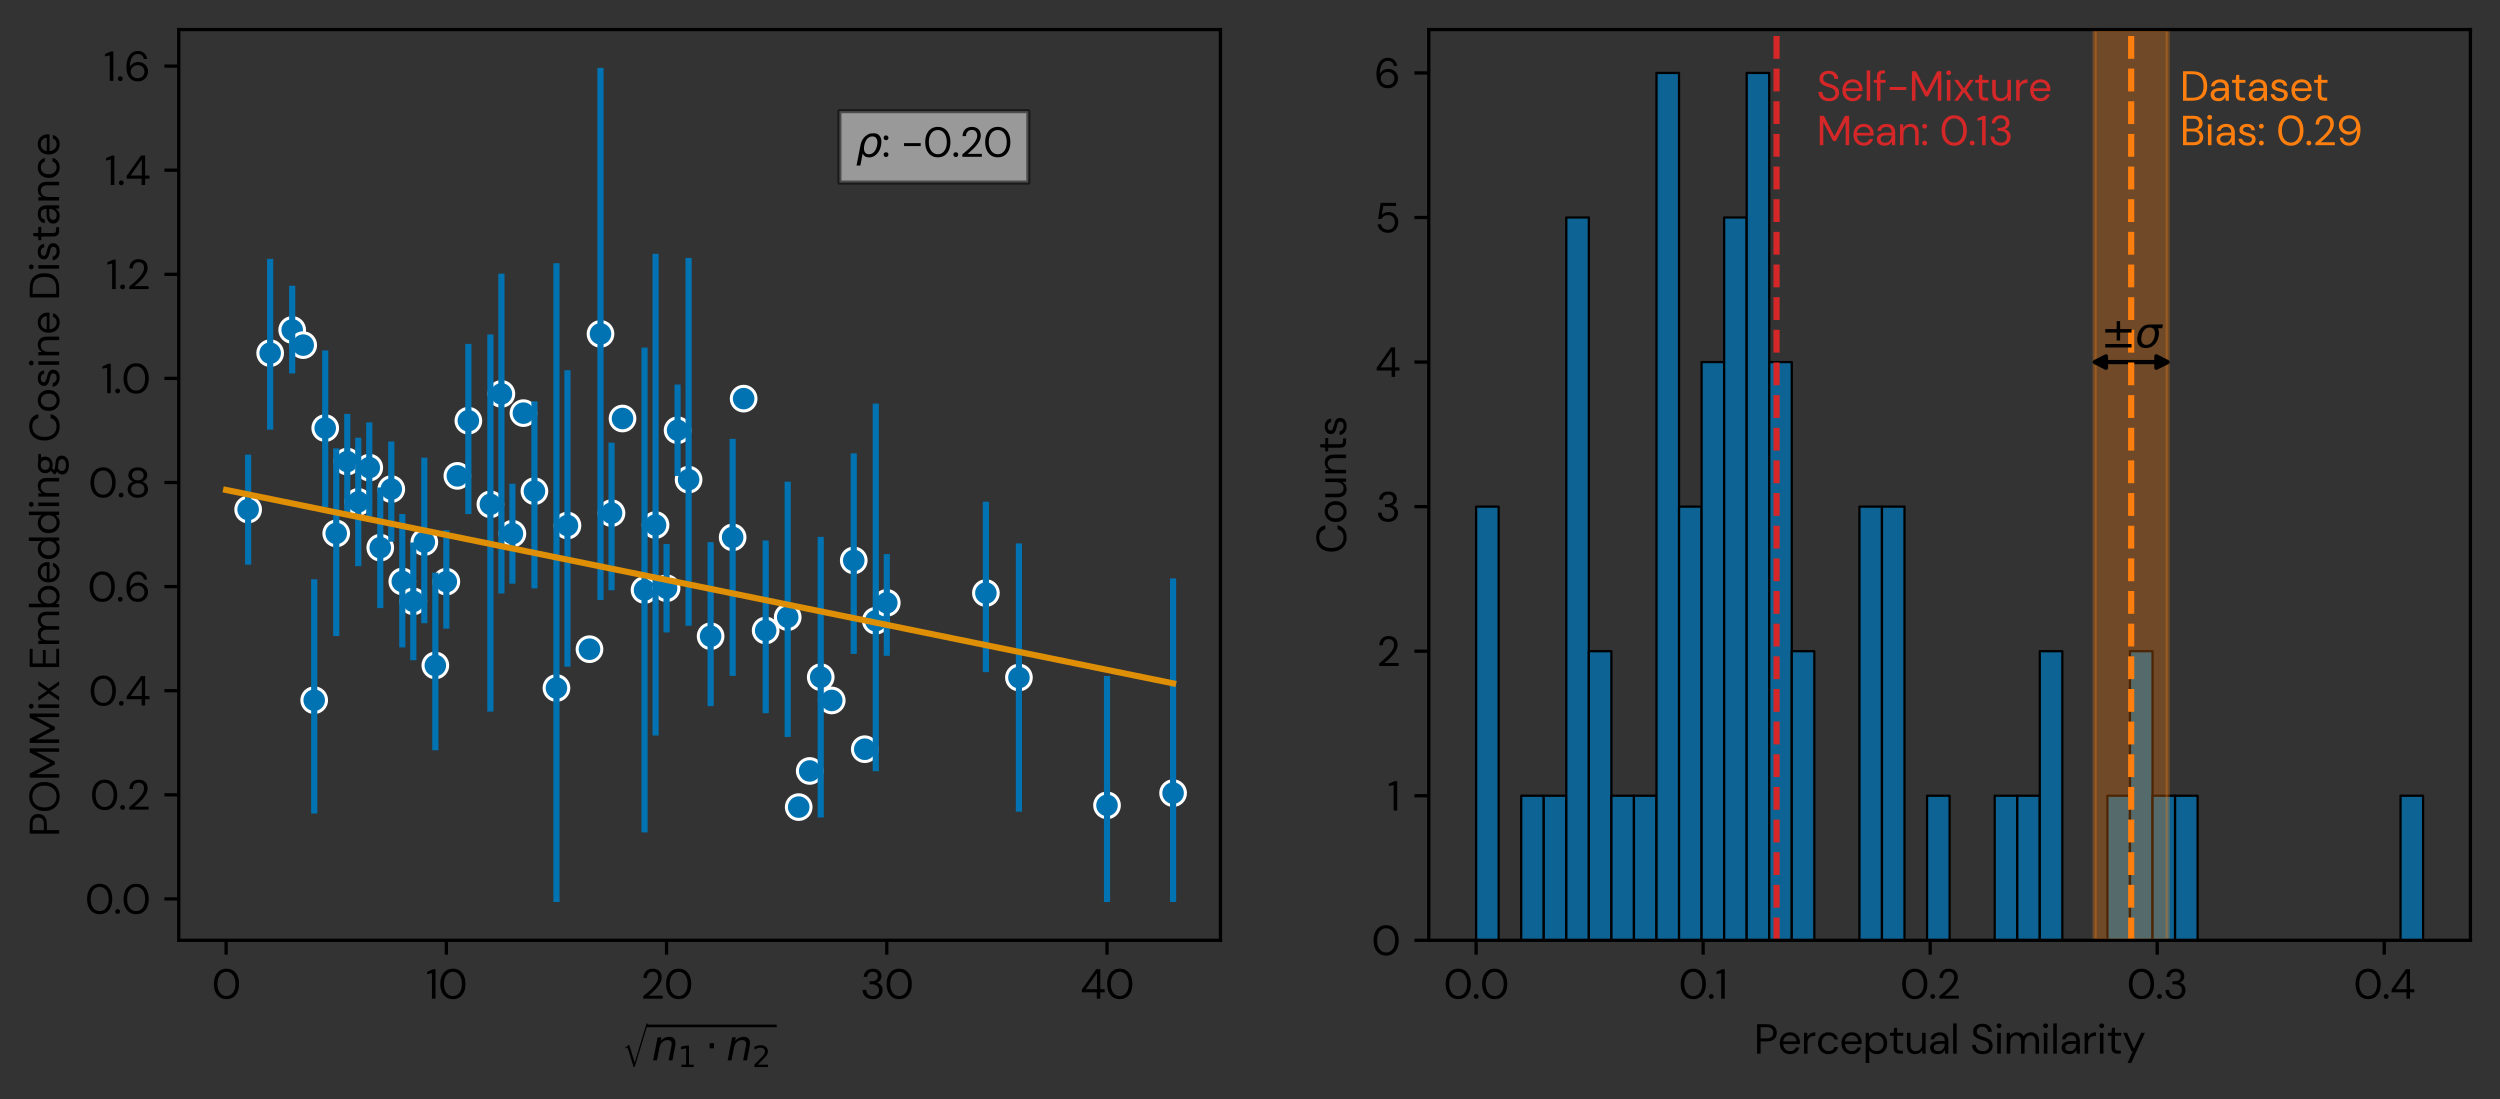 <?xml version="1.0" encoding="utf-8" standalone="no"?>
<!DOCTYPE svg PUBLIC "-//W3C//DTD SVG 1.1//EN"
  "http://www.w3.org/Graphics/SVG/1.1/DTD/svg11.dtd">
<svg xmlns:xlink="http://www.w3.org/1999/xlink" width="608.73pt" height="267.66pt" viewBox="0 0 608.73 267.66" xmlns="http://www.w3.org/2000/svg" version="1.1">
 <rect x="0" y="0" width="608.73" height="267.66" fill="#333333" stroke="none"/>
 <defs>
  <style type="text/css">*{stroke-linejoin: round; stroke-linecap: butt}</style>
 </defs>
 <g id="figure_1">
  <g id="patch_1">
   <path d="M 0 267.66 
L 608.73 267.66 
L 608.73 0 
L 0 0 
L 0 267.66 
z
" style="fill: none"/>
  </g>
  <g id="axes_1">
   <g id="patch_2">
    <path d="M 43.53 228.96 
L 297.166 228.96 
L 297.166 7.2 
L 43.53 7.2 
L 43.53 228.96 
z
" style="fill: none"/>
   </g>
   <g id="matplotlib.axis_1">
    <g id="xtick_1">
     <g id="line2d_1">
      <defs>
       <path id="m29e5c5daba" d="M 0 0 
L 0 3.5 
" style="stroke: #000000; stroke-width: 0.8"/>
      </defs>
      <g>
       <use xlink:href="#m29e5c5daba" x="55.059" y="228.96" style="stroke: #000000; stroke-width: 0.8"/>
      </g>
     </g>
     <g id="text_1">
      <!-- 0 -->
      <g transform="translate(51.594 243.16) scale(0.1 -0.1)">
       <defs>
        <path id="DMSans24pt-Regular-30" d="M 2221 -77 
Q 1626 -77 1194 214 
Q 762 506 531 1027 
Q 301 1549 301 2240 
Q 301 2931 531 3452 
Q 762 3974 1194 4265 
Q 1626 4557 2221 4557 
Q 2822 4557 3248 4265 
Q 3674 3974 3904 3452 
Q 4134 2931 4134 2240 
Q 4134 1549 3904 1027 
Q 3674 506 3248 214 
Q 2822 -77 2221 -77 
z
M 2221 397 
Q 2618 397 2925 617 
Q 3232 838 3408 1251 
Q 3584 1664 3584 2240 
Q 3584 2816 3408 3229 
Q 3232 3642 2925 3859 
Q 2618 4077 2221 4077 
Q 1824 4077 1513 3859 
Q 1203 3642 1027 3229 
Q 851 2816 851 2240 
Q 851 1664 1027 1251 
Q 1203 838 1513 617 
Q 1824 397 2221 397 
z
" transform="scale(0.016)"/>
       </defs>
       <use xlink:href="#DMSans24pt-Regular-30"/>
      </g>
     </g>
    </g>
    <g id="xtick_2">
     <g id="line2d_2">
      <g>
       <use xlink:href="#m29e5c5daba" x="108.682" y="228.96" style="stroke: #000000; stroke-width: 0.8"/>
      </g>
     </g>
     <g id="text_2">
      <!-- 10 -->
      <g transform="translate(103.707 243.16) scale(0.1 -0.1)">
       <defs>
        <path id="DMSans24pt-Regular-31" d="M 915 0 
L 915 3878 
L 192 3718 
L 192 4090 
L 1094 4480 
L 1459 4480 
L 1459 0 
L 915 0 
z
" transform="scale(0.016)"/>
       </defs>
       <use xlink:href="#DMSans24pt-Regular-31"/>
       <use xlink:href="#DMSans24pt-Regular-30" x="30.2"/>
      </g>
     </g>
    </g>
    <g id="xtick_3">
     <g id="line2d_3">
      <g>
       <use xlink:href="#m29e5c5daba" x="162.304" y="228.96" style="stroke: #000000; stroke-width: 0.8"/>
      </g>
     </g>
     <g id="text_3">
      <!-- 20 -->
      <g transform="translate(155.979 243.16) scale(0.1 -0.1)">
       <defs>
        <path id="DMSans24pt-Regular-32" d="M 403 0 
L 403 378 
Q 858 736 1264 1101 
Q 1670 1466 1987 1827 
Q 2304 2189 2486 2534 
Q 2669 2880 2669 3200 
Q 2669 3437 2589 3638 
Q 2509 3840 2329 3968 
Q 2150 4096 1843 4096 
Q 1549 4096 1350 3965 
Q 1152 3834 1053 3619 
Q 954 3405 954 3149 
L 435 3149 
Q 442 3590 624 3907 
Q 806 4224 1126 4390 
Q 1446 4557 1850 4557 
Q 2445 4557 2825 4221 
Q 3206 3885 3206 3219 
Q 3206 2829 3011 2438 
Q 2816 2048 2505 1686 
Q 2195 1325 1846 1011 
Q 1498 698 1197 448 
L 3360 448 
L 3360 0 
L 403 0 
z
" transform="scale(0.016)"/>
       </defs>
       <use xlink:href="#DMSans24pt-Regular-32"/>
       <use xlink:href="#DMSans24pt-Regular-30" x="57.2"/>
      </g>
     </g>
    </g>
    <g id="xtick_4">
     <g id="line2d_4">
      <g>
       <use xlink:href="#m29e5c5daba" x="215.927" y="228.96" style="stroke: #000000; stroke-width: 0.8"/>
      </g>
     </g>
     <g id="text_4">
      <!-- 30 -->
      <g transform="translate(209.523 243.16) scale(0.1 -0.1)">
       <defs>
        <path id="DMSans24pt-Regular-33" d="M 1869 -77 
Q 1440 -77 1091 80 
Q 742 237 537 550 
Q 333 864 320 1331 
L 864 1331 
Q 870 1075 988 860 
Q 1107 646 1331 518 
Q 1555 390 1869 390 
Q 2342 390 2582 652 
Q 2822 915 2822 1286 
Q 2822 1600 2672 1798 
Q 2522 1997 2269 2093 
Q 2016 2189 1715 2189 
L 1382 2189 
L 1382 2643 
L 1715 2643 
Q 2150 2643 2396 2844 
Q 2643 3046 2643 3398 
Q 2643 3699 2448 3894 
Q 2253 4090 1869 4090 
Q 1498 4090 1277 3872 
Q 1056 3654 1024 3315 
L 480 3315 
Q 499 3680 675 3961 
Q 851 4243 1158 4400 
Q 1466 4557 1869 4557 
Q 2304 4557 2595 4403 
Q 2886 4250 3036 3994 
Q 3187 3738 3187 3430 
Q 3187 3098 3004 2816 
Q 2822 2534 2445 2438 
Q 2842 2355 3104 2060 
Q 3366 1766 3366 1286 
Q 3366 922 3196 611 
Q 3027 301 2694 112 
Q 2362 -77 1869 -77 
z
" transform="scale(0.016)"/>
       </defs>
       <use xlink:href="#DMSans24pt-Regular-33"/>
       <use xlink:href="#DMSans24pt-Regular-30" x="58.8"/>
      </g>
     </g>
    </g>
    <g id="xtick_5">
     <g id="line2d_5">
      <g>
       <use xlink:href="#m29e5c5daba" x="269.55" y="228.96" style="stroke: #000000; stroke-width: 0.8"/>
      </g>
     </g>
     <g id="text_5">
      <!-- 40 -->
      <g transform="translate(263.06 243.16) scale(0.1 -0.1)">
       <defs>
        <path id="DMSans24pt-Regular-34" d="M 2502 0 
L 2502 960 
L 230 960 
L 230 1376 
L 2406 4480 
L 3034 4480 
L 3034 1434 
L 3699 1434 
L 3699 960 
L 3034 960 
L 3034 0 
L 2502 0 
z
M 826 1434 
L 2528 1434 
L 2528 3885 
L 826 1434 
z
" transform="scale(0.016)"/>
       </defs>
       <use xlink:href="#DMSans24pt-Regular-34"/>
       <use xlink:href="#DMSans24pt-Regular-30" x="60.5"/>
      </g>
     </g>
    </g>
    <g id="text_6">
     <!-- $\sqrt{n_1 \cdot n_2}$ -->
     <g transform="translate(151.498 258.26) scale(0.1 -0.1)">
      <defs>
       <path id="STIXSizeOneSym-Regular-221a" d="M 6970 9933 
L 3373 -1888 
L 3104 -1888 
L 1626 2918 
Q 1555 3149 1465 3251 
Q 1376 3354 1229 3354 
Q 1011 3354 794 3181 
L 717 3309 
L 1766 4115 
L 1926 4115 
L 3379 -602 
L 3405 -602 
L 6605 9933 
L 6970 9933 
z
" transform="scale(0.016)"/>
       <path id="DejaVuSans-Oblique-6e" d="M 3566 2113 
L 3156 0 
L 2578 0 
L 2988 2091 
Q 3016 2238 3031 2350 
Q 3047 2463 3047 2528 
Q 3047 2791 2881 2937 
Q 2716 3084 2419 3084 
Q 1956 3084 1622 2776 
Q 1288 2469 1184 1941 
L 800 0 
L 225 0 
L 903 3500 
L 1478 3500 
L 1363 2950 
Q 1603 3253 1940 3418 
Q 2278 3584 2650 3584 
Q 3113 3584 3367 3334 
Q 3622 3084 3622 2631 
Q 3622 2519 3608 2391 
Q 3594 2263 3566 2113 
z
" transform="scale(0.016)"/>
       <path id="DejaVuSans-31" d="M 794 531 
L 1825 531 
L 1825 4091 
L 703 3866 
L 703 4441 
L 1819 4666 
L 2450 4666 
L 2450 531 
L 3481 531 
L 3481 0 
L 794 0 
L 794 531 
z
" transform="scale(0.016)"/>
       <path id="DejaVuSans-22c5" d="M 684 2619 
L 1344 2619 
L 1344 1825 
L 684 1825 
L 684 2619 
z
" transform="scale(0.016)"/>
       <path id="DejaVuSans-32" d="M 1228 531 
L 3431 531 
L 3431 0 
L 469 0 
L 469 531 
Q 828 903 1448 1529 
Q 2069 2156 2228 2338 
Q 2531 2678 2651 2914 
Q 2772 3150 2772 3378 
Q 2772 3750 2511 3984 
Q 2250 4219 1831 4219 
Q 1534 4219 1204 4116 
Q 875 4013 500 3803 
L 500 4441 
Q 881 4594 1212 4672 
Q 1544 4750 1819 4750 
Q 2544 4750 2975 4387 
Q 3406 4025 3406 3419 
Q 3406 3131 3298 2873 
Q 3191 2616 2906 2266 
Q 2828 2175 2409 1742 
Q 1991 1309 1228 531 
z
" transform="scale(0.016)"/>
      </defs>
      <use xlink:href="#STIXSizeOneSym-Regular-221a" transform="translate(0 1.094) scale(0.561)"/>
      <use xlink:href="#DejaVuSans-Oblique-6e" transform="translate(71.824 0.75)"/>
      <use xlink:href="#DejaVuSans-31" transform="translate(135.203 -15.656) scale(0.7)"/>
      <use xlink:href="#DejaVuSans-22c5" transform="translate(201.956 0.75)"/>
      <use xlink:href="#DejaVuSans-Oblique-6e" transform="translate(253.225 0.75)"/>
      <use xlink:href="#DejaVuSans-32" transform="translate(316.604 -15.656) scale(0.7)"/>
      <path d="M 59.324 81.5 
L 59.324 87.75 
L 376.375 87.75 
L 376.375 81.5 
L 59.324 81.5 
z
"/>
     </g>
    </g>
   </g>
   <g id="matplotlib.axis_2">
    <g id="ytick_1">
     <g id="line2d_6">
      <defs>
       <path id="m22491e2e24" d="M 0 0 
L -3.5 0 
" style="stroke: #000000; stroke-width: 0.8"/>
      </defs>
      <g>
       <use xlink:href="#m22491e2e24" x="43.53" y="218.88" style="stroke: #000000; stroke-width: 0.8"/>
      </g>
     </g>
     <g id="text_7">
      <!-- 0.0 -->
      <g transform="translate(20.72 222.48) scale(0.1 -0.1)">
       <defs>
        <path id="DMSans24pt-Regular-2e" d="M 627 -32 
Q 467 -32 361 73 
Q 256 179 256 333 
Q 256 486 361 592 
Q 467 698 627 698 
Q 787 698 889 592 
Q 992 486 992 333 
Q 992 179 889 73 
Q 787 -32 627 -32 
z
" transform="scale(0.016)"/>
       </defs>
       <use xlink:href="#DMSans24pt-Regular-30"/>
       <use xlink:href="#DMSans24pt-Regular-2e" x="69.3"/>
       <use xlink:href="#DMSans24pt-Regular-30" x="88.8"/>
      </g>
     </g>
    </g>
    <g id="ytick_2">
     <g id="line2d_7">
      <g>
       <use xlink:href="#m22491e2e24" x="43.53" y="193.532" style="stroke: #000000; stroke-width: 0.8"/>
      </g>
     </g>
     <g id="text_8">
      <!-- 0.2 -->
      <g transform="translate(21.93 197.132) scale(0.1 -0.1)">
       <use xlink:href="#DMSans24pt-Regular-30"/>
       <use xlink:href="#DMSans24pt-Regular-2e" x="69.3"/>
       <use xlink:href="#DMSans24pt-Regular-32" x="88.8"/>
      </g>
     </g>
    </g>
    <g id="ytick_3">
     <g id="line2d_8">
      <g>
       <use xlink:href="#m22491e2e24" x="43.53" y="168.183" style="stroke: #000000; stroke-width: 0.8"/>
      </g>
     </g>
     <g id="text_9">
      <!-- 0.4 -->
      <g transform="translate(21.6 171.783) scale(0.1 -0.1)">
       <use xlink:href="#DMSans24pt-Regular-30"/>
       <use xlink:href="#DMSans24pt-Regular-2e" x="69.3"/>
       <use xlink:href="#DMSans24pt-Regular-34" x="88.8"/>
      </g>
     </g>
    </g>
    <g id="ytick_4">
     <g id="line2d_9">
      <g>
       <use xlink:href="#m22491e2e24" x="43.53" y="142.835" style="stroke: #000000; stroke-width: 0.8"/>
      </g>
     </g>
     <g id="text_10">
      <!-- 0.6 -->
      <g transform="translate(21.35 146.435) scale(0.1 -0.1)">
       <defs>
        <path id="DMSans24pt-Regular-36" d="M 2086 -77 
Q 1600 -77 1267 105 
Q 934 288 732 595 
Q 531 902 438 1283 
Q 346 1664 346 2061 
Q 346 2803 550 3363 
Q 755 3923 1145 4240 
Q 1536 4557 2080 4557 
Q 2502 4557 2806 4390 
Q 3110 4224 3286 3945 
Q 3462 3667 3501 3328 
L 3002 3328 
Q 2938 3693 2694 3891 
Q 2451 4090 2074 4090 
Q 1568 4090 1229 3622 
Q 890 3155 858 2170 
L 858 2125 
Q 1011 2426 1350 2646 
Q 1690 2867 2157 2867 
Q 2541 2867 2877 2688 
Q 3213 2509 3424 2185 
Q 3635 1862 3635 1427 
Q 3635 1050 3449 704 
Q 3264 358 2915 140 
Q 2566 -77 2086 -77 
z
M 2048 397 
Q 2349 397 2585 528 
Q 2822 659 2956 886 
Q 3091 1114 3091 1402 
Q 3091 1856 2796 2128 
Q 2502 2400 2048 2400 
Q 1754 2400 1514 2262 
Q 1274 2125 1136 1897 
Q 998 1670 998 1395 
Q 998 1107 1136 883 
Q 1274 659 1514 528 
Q 1754 397 2048 397 
z
" transform="scale(0.016)"/>
       </defs>
       <use xlink:href="#DMSans24pt-Regular-30"/>
       <use xlink:href="#DMSans24pt-Regular-2e" x="69.3"/>
       <use xlink:href="#DMSans24pt-Regular-36" x="88.8"/>
      </g>
     </g>
    </g>
    <g id="ytick_5">
     <g id="line2d_10">
      <g>
       <use xlink:href="#m22491e2e24" x="43.53" y="117.486" style="stroke: #000000; stroke-width: 0.8"/>
      </g>
     </g>
     <g id="text_11">
      <!-- 0.8 -->
      <g transform="translate(21.55 121.086) scale(0.1 -0.1)">
       <defs>
        <path id="DMSans24pt-Regular-38" d="M 1952 -77 
Q 1510 -77 1161 86 
Q 813 250 608 541 
Q 403 832 403 1216 
Q 403 1626 643 1952 
Q 883 2278 1280 2387 
Q 915 2515 716 2784 
Q 518 3053 518 3366 
Q 518 3699 691 3968 
Q 864 4237 1184 4397 
Q 1504 4557 1952 4557 
Q 2400 4557 2720 4397 
Q 3040 4237 3213 3968 
Q 3386 3699 3386 3366 
Q 3386 3053 3187 2784 
Q 2989 2515 2624 2387 
Q 3021 2278 3261 1952 
Q 3501 1626 3501 1216 
Q 3501 832 3296 541 
Q 3091 250 2742 86 
Q 2394 -77 1952 -77 
z
M 1952 2579 
Q 2362 2579 2602 2790 
Q 2842 3002 2842 3334 
Q 2842 3712 2605 3904 
Q 2368 4096 1952 4096 
Q 1542 4096 1305 3904 
Q 1069 3712 1069 3334 
Q 1069 3002 1305 2790 
Q 1542 2579 1952 2579 
z
M 1952 397 
Q 2464 397 2713 630 
Q 2963 864 2963 1248 
Q 2963 1683 2688 1907 
Q 2413 2131 1952 2131 
Q 1491 2131 1216 1907 
Q 941 1683 941 1248 
Q 941 864 1193 630 
Q 1446 397 1952 397 
z
" transform="scale(0.016)"/>
       </defs>
       <use xlink:href="#DMSans24pt-Regular-30"/>
       <use xlink:href="#DMSans24pt-Regular-2e" x="69.3"/>
       <use xlink:href="#DMSans24pt-Regular-38" x="88.8"/>
      </g>
     </g>
    </g>
    <g id="ytick_6">
     <g id="line2d_11">
      <g>
       <use xlink:href="#m22491e2e24" x="43.53" y="92.138" style="stroke: #000000; stroke-width: 0.8"/>
      </g>
     </g>
     <g id="text_12">
      <!-- 1.0 -->
      <g transform="translate(24.63 95.738) scale(0.1 -0.1)">
       <use xlink:href="#DMSans24pt-Regular-31"/>
       <use xlink:href="#DMSans24pt-Regular-2e" x="30.2"/>
       <use xlink:href="#DMSans24pt-Regular-30" x="49.7"/>
      </g>
     </g>
    </g>
    <g id="ytick_7">
     <g id="line2d_12">
      <g>
       <use xlink:href="#m22491e2e24" x="43.53" y="66.789" style="stroke: #000000; stroke-width: 0.8"/>
      </g>
     </g>
     <g id="text_13">
      <!-- 1.2 -->
      <g transform="translate(25.839 70.389) scale(0.1 -0.1)">
       <use xlink:href="#DMSans24pt-Regular-31"/>
       <use xlink:href="#DMSans24pt-Regular-2e" x="30.2"/>
       <use xlink:href="#DMSans24pt-Regular-32" x="49.7"/>
      </g>
     </g>
    </g>
    <g id="ytick_8">
     <g id="line2d_13">
      <g>
       <use xlink:href="#m22491e2e24" x="43.53" y="41.441" style="stroke: #000000; stroke-width: 0.8"/>
      </g>
     </g>
     <g id="text_14">
      <!-- 1.4 -->
      <g transform="translate(25.509 45.041) scale(0.1 -0.1)">
       <use xlink:href="#DMSans24pt-Regular-31"/>
       <use xlink:href="#DMSans24pt-Regular-2e" x="30.2"/>
       <use xlink:href="#DMSans24pt-Regular-34" x="49.7"/>
      </g>
     </g>
    </g>
    <g id="ytick_9">
     <g id="line2d_14">
      <g>
       <use xlink:href="#m22491e2e24" x="43.53" y="16.092" style="stroke: #000000; stroke-width: 0.8"/>
      </g>
     </g>
     <g id="text_15">
      <!-- 1.6 -->
      <g transform="translate(25.259 19.692) scale(0.1 -0.1)">
       <use xlink:href="#DMSans24pt-Regular-31"/>
       <use xlink:href="#DMSans24pt-Regular-2e" x="30.2"/>
       <use xlink:href="#DMSans24pt-Regular-36" x="49.7"/>
      </g>
     </g>
    </g>
    <g id="text_16">
     <!-- POMMix Embedding Cosine Distance -->
     <g transform="translate(14.4 203.75) rotate(-90) scale(0.1 -0.1)">
      <defs>
       <path id="DMSans24pt-Regular-50" d="M 474 0 
L 474 4480 
L 1946 4480 
Q 2470 4480 2809 4307 
Q 3149 4134 3312 3840 
Q 3475 3546 3475 3174 
Q 3475 2810 3315 2515 
Q 3155 2221 2816 2045 
Q 2477 1869 1946 1869 
L 1011 1869 
L 1011 0 
L 474 0 
z
M 1011 2323 
L 1933 2323 
Q 2464 2323 2694 2553 
Q 2925 2784 2925 3174 
Q 2925 3584 2694 3808 
Q 2464 4032 1933 4032 
L 1011 4032 
L 1011 2323 
z
" transform="scale(0.016)"/>
       <path id="DMSans24pt-Regular-4f" d="M 2509 -77 
Q 1850 -77 1354 214 
Q 858 506 579 1027 
Q 301 1549 301 2240 
Q 301 2925 579 3446 
Q 858 3968 1354 4262 
Q 1850 4557 2509 4557 
Q 3174 4557 3670 4262 
Q 4166 3968 4441 3446 
Q 4717 2925 4717 2240 
Q 4717 1549 4441 1027 
Q 4166 506 3670 214 
Q 3174 -77 2509 -77 
z
M 2509 397 
Q 3002 397 3376 617 
Q 3750 838 3958 1251 
Q 4166 1664 4166 2240 
Q 4166 2816 3958 3229 
Q 3750 3642 3376 3859 
Q 3002 4077 2509 4077 
Q 2016 4077 1641 3859 
Q 1267 3642 1059 3229 
Q 851 2816 851 2240 
Q 851 1664 1059 1251 
Q 1267 838 1641 617 
Q 2016 397 2509 397 
z
" transform="scale(0.016)"/>
       <path id="DMSans24pt-Regular-4d" d="M 474 0 
L 474 4480 
L 1101 4480 
L 2707 1357 
L 4314 4480 
L 4947 4480 
L 4947 0 
L 4410 0 
L 4410 3520 
L 2912 640 
L 2509 640 
L 1011 3514 
L 1011 0 
L 474 0 
z
" transform="scale(0.016)"/>
       <path id="DMSans24pt-Regular-69" d="M 768 3878 
Q 608 3878 502 3984 
Q 397 4090 397 4250 
Q 397 4410 502 4509 
Q 608 4608 768 4608 
Q 922 4608 1030 4509 
Q 1139 4410 1139 4250 
Q 1139 4090 1030 3984 
Q 922 3878 768 3878 
z
M 499 0 
L 499 3174 
L 1037 3174 
L 1037 0 
L 499 0 
z
" transform="scale(0.016)"/>
       <path id="DMSans24pt-Regular-78" d="M 122 0 
L 1222 1587 
L 122 3174 
L 704 3174 
L 1594 1862 
L 2490 3174 
L 3066 3174 
L 1965 1587 
L 3066 0 
L 2490 0 
L 1594 1312 
L 704 0 
L 122 0 
z
" transform="scale(0.016)"/>
       <path id="DMSans24pt-Regular-20" transform="scale(0.016)"/>
       <path id="DMSans24pt-Regular-45" d="M 474 0 
L 474 4480 
L 3245 4480 
L 3245 4038 
L 1011 4038 
L 1011 2477 
L 3053 2477 
L 3053 2042 
L 1011 2042 
L 1011 442 
L 3245 442 
L 3245 0 
L 474 0 
z
" transform="scale(0.016)"/>
       <path id="DMSans24pt-Regular-6d" d="M 442 0 
L 442 3174 
L 928 3174 
L 966 2714 
Q 1120 2970 1376 3110 
Q 1632 3251 1952 3251 
Q 2323 3251 2598 3097 
Q 2874 2944 3021 2630 
Q 3187 2925 3481 3088 
Q 3776 3251 4109 3251 
Q 4678 3251 5017 2908 
Q 5357 2566 5357 1856 
L 5357 0 
L 4826 0 
L 4826 1798 
Q 4826 2291 4627 2540 
Q 4429 2790 4058 2790 
Q 3674 2790 3421 2492 
Q 3168 2195 3168 1645 
L 3168 0 
L 2630 0 
L 2630 1798 
Q 2630 2291 2432 2540 
Q 2234 2790 1862 2790 
Q 1485 2790 1232 2492 
Q 979 2195 979 1645 
L 979 0 
L 442 0 
z
" transform="scale(0.016)"/>
       <path id="DMSans24pt-Regular-62" d="M 2138 -77 
Q 1747 -77 1446 83 
Q 1146 243 979 531 
L 928 0 
L 442 0 
L 442 4608 
L 979 4608 
L 979 2650 
Q 1133 2880 1417 3065 
Q 1702 3251 2144 3251 
Q 2618 3251 2970 3033 
Q 3322 2816 3517 2438 
Q 3712 2061 3712 1581 
Q 3712 1101 3517 726 
Q 3322 352 2966 137 
Q 2611 -77 2138 -77 
z
M 2080 390 
Q 2400 390 2646 540 
Q 2893 691 3030 960 
Q 3168 1229 3168 1587 
Q 3168 1946 3030 2214 
Q 2893 2483 2646 2633 
Q 2400 2784 2080 2784 
Q 1760 2784 1513 2633 
Q 1267 2483 1129 2214 
Q 992 1946 992 1587 
Q 992 1229 1129 960 
Q 1267 691 1513 540 
Q 1760 390 2080 390 
z
" transform="scale(0.016)"/>
       <path id="DMSans24pt-Regular-65" d="M 1869 -77 
Q 1414 -77 1062 131 
Q 710 339 508 713 
Q 307 1088 307 1587 
Q 307 2093 505 2464 
Q 704 2835 1059 3043 
Q 1414 3251 1882 3251 
Q 2349 3251 2681 3043 
Q 3014 2835 3193 2499 
Q 3373 2163 3373 1766 
Q 3373 1702 3373 1628 
Q 3373 1555 3366 1466 
L 832 1466 
Q 851 1101 1001 861 
Q 1152 621 1382 499 
Q 1613 378 1869 378 
Q 2202 378 2426 531 
Q 2650 685 2752 947 
L 3283 947 
Q 3162 506 2797 214 
Q 2432 -77 1869 -77 
z
M 1869 2797 
Q 1485 2797 1187 2566 
Q 890 2336 838 1882 
L 2842 1882 
Q 2822 2310 2550 2553 
Q 2278 2797 1869 2797 
z
" transform="scale(0.016)"/>
       <path id="DMSans24pt-Regular-64" d="M 1882 -77 
Q 1408 -77 1053 140 
Q 698 358 502 736 
Q 307 1114 307 1594 
Q 307 2074 502 2448 
Q 698 2822 1056 3036 
Q 1414 3251 1888 3251 
Q 2278 3251 2582 3091 
Q 2886 2931 3046 2643 
L 3046 4608 
L 3584 4608 
L 3584 0 
L 3098 0 
L 3046 525 
Q 2893 294 2605 108 
Q 2317 -77 1882 -77 
z
M 1939 390 
Q 2259 390 2505 540 
Q 2752 691 2889 960 
Q 3027 1229 3027 1587 
Q 3027 1946 2889 2214 
Q 2752 2483 2505 2633 
Q 2259 2784 1939 2784 
Q 1626 2784 1379 2633 
Q 1133 2483 995 2214 
Q 858 1946 858 1587 
Q 858 1229 995 960 
Q 1133 691 1379 540 
Q 1626 390 1939 390 
z
" transform="scale(0.016)"/>
       <path id="DMSans24pt-Regular-6e" d="M 442 0 
L 442 3174 
L 928 3174 
L 960 2605 
Q 1114 2906 1402 3078 
Q 1690 3251 2054 3251 
Q 2618 3251 2954 2908 
Q 3290 2566 3290 1856 
L 3290 0 
L 2752 0 
L 2752 1798 
Q 2752 2291 2541 2540 
Q 2330 2790 1933 2790 
Q 1523 2790 1251 2492 
Q 979 2195 979 1645 
L 979 0 
L 442 0 
z
" transform="scale(0.016)"/>
       <path id="DMSans24pt-Regular-67" d="M 1696 998 
Q 1427 998 1210 1069 
L 883 768 
Q 954 717 1059 681 
Q 1165 646 1363 617 
Q 1562 589 1920 557 
Q 2566 512 2838 262 
Q 3110 13 3110 -390 
Q 3110 -666 2960 -915 
Q 2810 -1165 2499 -1325 
Q 2189 -1485 1702 -1485 
Q 1056 -1485 646 -1229 
Q 237 -973 237 -461 
Q 237 -282 333 -74 
Q 429 134 691 320 
Q 550 378 451 448 
Q 352 518 269 595 
L 269 742 
L 813 1286 
Q 435 1600 435 2125 
Q 435 2438 582 2691 
Q 730 2944 1011 3097 
Q 1293 3251 1696 3251 
Q 1965 3251 2195 3174 
L 3366 3174 
L 3366 2771 
L 2778 2746 
Q 2957 2477 2957 2125 
Q 2957 1811 2809 1555 
Q 2662 1299 2380 1148 
Q 2099 998 1696 998 
z
M 1696 1440 
Q 2035 1440 2236 1616 
Q 2438 1792 2438 2125 
Q 2438 2451 2236 2627 
Q 2035 2803 1696 2803 
Q 1357 2803 1152 2627 
Q 947 2451 947 2125 
Q 947 1792 1152 1616 
Q 1357 1440 1696 1440 
z
M 762 -410 
Q 762 -730 1027 -886 
Q 1293 -1043 1702 -1043 
Q 2099 -1043 2339 -870 
Q 2579 -698 2579 -410 
Q 2579 -205 2416 -54 
Q 2253 96 1798 122 
Q 1446 141 1190 186 
Q 928 45 845 -115 
Q 762 -275 762 -410 
z
" transform="scale(0.016)"/>
       <path id="DMSans24pt-Regular-43" d="M 2438 -77 
Q 1779 -77 1299 214 
Q 819 506 560 1027 
Q 301 1549 301 2240 
Q 301 2931 560 3452 
Q 819 3974 1299 4265 
Q 1779 4557 2438 4557 
Q 3213 4557 3693 4192 
Q 4173 3827 4307 3162 
L 3712 3162 
Q 3610 3578 3296 3830 
Q 2982 4083 2438 4083 
Q 1958 4083 1600 3862 
Q 1242 3642 1046 3229 
Q 851 2816 851 2240 
Q 851 1664 1046 1251 
Q 1242 838 1600 617 
Q 1958 397 2438 397 
Q 2982 397 3296 643 
Q 3610 890 3712 1299 
L 4307 1299 
Q 4173 653 3693 288 
Q 3213 -77 2438 -77 
z
" transform="scale(0.016)"/>
       <path id="DMSans24pt-Regular-6f" d="M 1888 -77 
Q 1440 -77 1081 128 
Q 723 333 515 707 
Q 307 1082 307 1587 
Q 307 2093 518 2467 
Q 730 2842 1091 3046 
Q 1453 3251 1901 3251 
Q 2349 3251 2707 3046 
Q 3066 2842 3274 2467 
Q 3482 2093 3482 1587 
Q 3482 1082 3270 707 
Q 3059 333 2697 128 
Q 2336 -77 1888 -77 
z
M 1888 384 
Q 2163 384 2400 518 
Q 2637 653 2784 921 
Q 2931 1190 2931 1587 
Q 2931 1990 2787 2256 
Q 2643 2522 2406 2656 
Q 2170 2790 1901 2790 
Q 1632 2790 1392 2656 
Q 1152 2522 1005 2256 
Q 858 1990 858 1587 
Q 858 1190 1005 921 
Q 1152 653 1385 518 
Q 1619 384 1888 384 
z
" transform="scale(0.016)"/>
       <path id="DMSans24pt-Regular-73" d="M 1658 -77 
Q 1088 -77 710 211 
Q 333 499 269 992 
L 819 992 
Q 870 742 1084 560 
Q 1299 378 1664 378 
Q 2003 378 2163 522 
Q 2323 666 2323 864 
Q 2323 1146 2115 1245 
Q 1907 1344 1530 1421 
Q 1274 1472 1014 1568 
Q 755 1664 585 1840 
Q 416 2016 416 2304 
Q 416 2720 726 2985 
Q 1037 3251 1568 3251 
Q 2074 3251 2397 3001 
Q 2720 2752 2771 2278 
L 2240 2278 
Q 2214 2522 2038 2659 
Q 1862 2797 1562 2797 
Q 1267 2797 1113 2675 
Q 960 2554 960 2355 
Q 960 2170 1161 2054 
Q 1363 1939 1709 1869 
Q 2010 1805 2272 1712 
Q 2534 1619 2704 1436 
Q 2874 1254 2874 909 
Q 2880 480 2550 201 
Q 2221 -77 1658 -77 
z
" transform="scale(0.016)"/>
       <path id="DMSans24pt-Regular-44" d="M 474 0 
L 474 4480 
L 1850 4480 
Q 3034 4480 3594 3878 
Q 4154 3277 4154 2227 
Q 4154 1536 3907 1037 
Q 3661 538 3149 269 
Q 2637 0 1850 0 
L 474 0 
z
M 1011 448 
L 1837 448 
Q 2490 448 2877 662 
Q 3264 877 3430 1277 
Q 3597 1677 3597 2227 
Q 3597 2790 3430 3193 
Q 3264 3597 2877 3814 
Q 2490 4032 1837 4032 
L 1011 4032 
L 1011 448 
z
" transform="scale(0.016)"/>
       <path id="DMSans24pt-Regular-74" d="M 1696 0 
Q 1261 0 1011 214 
Q 762 429 762 973 
L 762 2720 
L 211 2720 
L 211 3174 
L 762 3174 
L 832 3936 
L 1299 3936 
L 1299 3174 
L 2234 3174 
L 2234 2720 
L 1299 2720 
L 1299 973 
Q 1299 672 1420 566 
Q 1542 461 1850 461 
L 2182 461 
L 2182 0 
L 1696 0 
z
" transform="scale(0.016)"/>
       <path id="DMSans24pt-Regular-61" d="M 1498 -77 
Q 1101 -77 838 57 
Q 576 192 448 416 
Q 320 640 320 902 
Q 320 1389 691 1651 
Q 1062 1914 1702 1914 
L 2560 1914 
Q 2560 2355 2349 2576 
Q 2138 2797 1760 2797 
Q 1446 2797 1216 2640 
Q 986 2483 934 2182 
L 384 2182 
Q 422 2528 620 2765 
Q 819 3002 1123 3126 
Q 1427 3251 1760 3251 
Q 2426 3251 2762 2896 
Q 3098 2541 3098 1952 
L 3098 0 
L 2618 0 
L 2586 570 
Q 2451 301 2192 112 
Q 1933 -77 1498 -77 
z
M 1581 378 
Q 1894 378 2112 538 
Q 2330 698 2445 954 
Q 2560 1210 2560 1491 
L 2560 1498 
L 1747 1498 
Q 1274 1498 1078 1334 
Q 883 1171 883 928 
Q 883 678 1065 528 
Q 1248 378 1581 378 
z
" transform="scale(0.016)"/>
       <path id="DMSans24pt-Regular-63" d="M 1901 -77 
Q 1446 -77 1084 131 
Q 723 339 515 713 
Q 307 1088 307 1587 
Q 307 2086 515 2460 
Q 723 2835 1084 3043 
Q 1446 3251 1901 3251 
Q 2470 3251 2854 2956 
Q 3238 2662 3341 2170 
L 2790 2170 
Q 2726 2464 2476 2627 
Q 2227 2790 1894 2790 
Q 1626 2790 1389 2656 
Q 1152 2522 1005 2253 
Q 858 1984 858 1587 
Q 858 1190 1005 921 
Q 1152 653 1389 515 
Q 1626 378 1894 378 
Q 2227 378 2476 544 
Q 2726 710 2790 1005 
L 3341 1005 
Q 3238 525 2854 224 
Q 2470 -77 1901 -77 
z
" transform="scale(0.016)"/>
      </defs>
      <use xlink:href="#DMSans24pt-Regular-50"/>
      <use xlink:href="#DMSans24pt-Regular-4f" x="57.9"/>
      <use xlink:href="#DMSans24pt-Regular-4d" x="136.3"/>
      <use xlink:href="#DMSans24pt-Regular-4d" x="221"/>
      <use xlink:href="#DMSans24pt-Regular-69" x="305.7"/>
      <use xlink:href="#DMSans24pt-Regular-78" x="329.6"/>
      <use xlink:href="#DMSans24pt-Regular-20" x="379.4"/>
      <use xlink:href="#DMSans24pt-Regular-45" x="405.9"/>
      <use xlink:href="#DMSans24pt-Regular-6d" x="462.3"/>
      <use xlink:href="#DMSans24pt-Regular-62" x="551.8"/>
      <use xlink:href="#DMSans24pt-Regular-65" x="614.6"/>
      <use xlink:href="#DMSans24pt-Regular-64" x="671.5"/>
      <use xlink:href="#DMSans24pt-Regular-64" x="734.4"/>
      <use xlink:href="#DMSans24pt-Regular-69" x="797.3"/>
      <use xlink:href="#DMSans24pt-Regular-6e" x="821.2"/>
      <use xlink:href="#DMSans24pt-Regular-67" x="878.4"/>
      <use xlink:href="#DMSans24pt-Regular-20" x="933.6"/>
      <use xlink:href="#DMSans24pt-Regular-43" x="960.1"/>
      <use xlink:href="#DMSans24pt-Regular-6f" x="1032.1"/>
      <use xlink:href="#DMSans24pt-Regular-73" x="1091.3"/>
      <use xlink:href="#DMSans24pt-Regular-69" x="1141.3"/>
      <use xlink:href="#DMSans24pt-Regular-6e" x="1165.2"/>
      <use xlink:href="#DMSans24pt-Regular-65" x="1222.4"/>
      <use xlink:href="#DMSans24pt-Regular-20" x="1279.3"/>
      <use xlink:href="#DMSans24pt-Regular-44" x="1305.8"/>
      <use xlink:href="#DMSans24pt-Regular-69" x="1375.4"/>
      <use xlink:href="#DMSans24pt-Regular-73" x="1399.3"/>
      <use xlink:href="#DMSans24pt-Regular-74" x="1449.3"/>
      <use xlink:href="#DMSans24pt-Regular-61" x="1488"/>
      <use xlink:href="#DMSans24pt-Regular-6e" x="1542.2"/>
      <use xlink:href="#DMSans24pt-Regular-63" x="1599.4"/>
      <use xlink:href="#DMSans24pt-Regular-65" x="1656.4"/>
     </g>
    </g>
   </g>
   <g id="line2d_15">
    <defs>
     <path id="m8d8b131497" d="M 0 3 
C 0.796 3 1.559 2.684 2.121 2.121 
C 2.684 1.559 3 0.796 3 0 
C 3 -0.796 2.684 -1.559 2.121 -2.121 
C 1.559 -2.684 0.796 -3 0 -3 
C -0.796 -3 -1.559 -2.684 -2.121 -2.121 
C -2.684 -1.559 -3 -0.796 -3 0 
C -3 0.796 -2.684 1.559 -2.121 2.121 
C -1.559 2.684 -0.796 3 0 3 
z
" style="stroke: #ffffff; stroke-width: 0.75"/>
    </defs>
    <g clip-path="url(#p74170e8122)">
     <use xlink:href="#m8d8b131497" x="60.421" y="124.061" style="fill: #0173b2; stroke: #ffffff; stroke-width: 0.75"/>
     <use xlink:href="#m8d8b131497" x="65.783" y="85.986" style="fill: #0173b2; stroke: #ffffff; stroke-width: 0.75"/>
     <use xlink:href="#m8d8b131497" x="71.145" y="80.34" style="fill: #0173b2; stroke: #ffffff; stroke-width: 0.75"/>
     <use xlink:href="#m8d8b131497" x="73.827" y="84.037" style="fill: #0173b2; stroke: #ffffff; stroke-width: 0.75"/>
     <use xlink:href="#m8d8b131497" x="76.508" y="170.494" style="fill: #0173b2; stroke: #ffffff; stroke-width: 0.75"/>
     <use xlink:href="#m8d8b131497" x="79.189" y="104.239" style="fill: #0173b2; stroke: #ffffff; stroke-width: 0.75"/>
     <use xlink:href="#m8d8b131497" x="81.87" y="129.888" style="fill: #0173b2; stroke: #ffffff; stroke-width: 0.75"/>
     <use xlink:href="#m8d8b131497" x="84.551" y="112.379" style="fill: #0173b2; stroke: #ffffff; stroke-width: 0.75"/>
     <use xlink:href="#m8d8b131497" x="87.232" y="122.199" style="fill: #0173b2; stroke: #ffffff; stroke-width: 0.75"/>
     <use xlink:href="#m8d8b131497" x="89.914" y="113.865" style="fill: #0173b2; stroke: #ffffff; stroke-width: 0.75"/>
     <use xlink:href="#m8d8b131497" x="92.595" y="133.352" style="fill: #0173b2; stroke: #ffffff; stroke-width: 0.75"/>
     <use xlink:href="#m8d8b131497" x="95.276" y="119.094" style="fill: #0173b2; stroke: #ffffff; stroke-width: 0.75"/>
     <use xlink:href="#m8d8b131497" x="97.957" y="141.579" style="fill: #0173b2; stroke: #ffffff; stroke-width: 0.75"/>
     <use xlink:href="#m8d8b131497" x="100.638" y="146.427" style="fill: #0173b2; stroke: #ffffff; stroke-width: 0.75"/>
     <use xlink:href="#m8d8b131497" x="103.319" y="131.995" style="fill: #0173b2; stroke: #ffffff; stroke-width: 0.75"/>
     <use xlink:href="#m8d8b131497" x="106" y="162.032" style="fill: #0173b2; stroke: #ffffff; stroke-width: 0.75"/>
     <use xlink:href="#m8d8b131497" x="108.682" y="141.632" style="fill: #0173b2; stroke: #ffffff; stroke-width: 0.75"/>
     <use xlink:href="#m8d8b131497" x="111.363" y="115.871" style="fill: #0173b2; stroke: #ffffff; stroke-width: 0.75"/>
     <use xlink:href="#m8d8b131497" x="114.044" y="102.441" style="fill: #0173b2; stroke: #ffffff; stroke-width: 0.75"/>
     <use xlink:href="#m8d8b131497" x="119.406" y="122.801" style="fill: #0173b2; stroke: #ffffff; stroke-width: 0.75"/>
     <use xlink:href="#m8d8b131497" x="122.087" y="95.916" style="fill: #0173b2; stroke: #ffffff; stroke-width: 0.75"/>
     <use xlink:href="#m8d8b131497" x="124.768" y="129.951" style="fill: #0173b2; stroke: #ffffff; stroke-width: 0.75"/>
     <use xlink:href="#m8d8b131497" x="127.45" y="100.595" style="fill: #0173b2; stroke: #ffffff; stroke-width: 0.75"/>
     <use xlink:href="#m8d8b131497" x="130.131" y="119.597" style="fill: #0173b2; stroke: #ffffff; stroke-width: 0.75"/>
     <use xlink:href="#m8d8b131497" x="135.493" y="167.533" style="fill: #0173b2; stroke: #ffffff; stroke-width: 0.75"/>
     <use xlink:href="#m8d8b131497" x="138.174" y="127.964" style="fill: #0173b2; stroke: #ffffff; stroke-width: 0.75"/>
     <use xlink:href="#m8d8b131497" x="143.536" y="158.073" style="fill: #0173b2; stroke: #ffffff; stroke-width: 0.75"/>
     <use xlink:href="#m8d8b131497" x="146.218" y="81.301" style="fill: #0173b2; stroke: #ffffff; stroke-width: 0.75"/>
     <use xlink:href="#m8d8b131497" x="148.899" y="124.948" style="fill: #0173b2; stroke: #ffffff; stroke-width: 0.75"/>
     <use xlink:href="#m8d8b131497" x="151.58" y="101.906" style="fill: #0173b2; stroke: #ffffff; stroke-width: 0.75"/>
     <use xlink:href="#m8d8b131497" x="156.942" y="143.657" style="fill: #0173b2; stroke: #ffffff; stroke-width: 0.75"/>
     <use xlink:href="#m8d8b131497" x="159.623" y="127.842" style="fill: #0173b2; stroke: #ffffff; stroke-width: 0.75"/>
     <use xlink:href="#m8d8b131497" x="162.304" y="143.234" style="fill: #0173b2; stroke: #ffffff; stroke-width: 0.75"/>
     <use xlink:href="#m8d8b131497" x="164.986" y="104.763" style="fill: #0173b2; stroke: #ffffff; stroke-width: 0.75"/>
     <use xlink:href="#m8d8b131497" x="167.667" y="116.793" style="fill: #0173b2; stroke: #ffffff; stroke-width: 0.75"/>
     <use xlink:href="#m8d8b131497" x="173.029" y="154.916" style="fill: #0173b2; stroke: #ffffff; stroke-width: 0.75"/>
     <use xlink:href="#m8d8b131497" x="178.391" y="130.847" style="fill: #0173b2; stroke: #ffffff; stroke-width: 0.75"/>
     <use xlink:href="#m8d8b131497" x="181.072" y="97.063" style="fill: #0173b2; stroke: #ffffff; stroke-width: 0.75"/>
     <use xlink:href="#m8d8b131497" x="186.435" y="153.521" style="fill: #0173b2; stroke: #ffffff; stroke-width: 0.75"/>
     <use xlink:href="#m8d8b131497" x="191.797" y="150.279" style="fill: #0173b2; stroke: #ffffff; stroke-width: 0.75"/>
     <use xlink:href="#m8d8b131497" x="194.478" y="196.524" style="fill: #0173b2; stroke: #ffffff; stroke-width: 0.75"/>
     <use xlink:href="#m8d8b131497" x="197.159" y="187.72" style="fill: #0173b2; stroke: #ffffff; stroke-width: 0.75"/>
     <use xlink:href="#m8d8b131497" x="199.84" y="164.886" style="fill: #0173b2; stroke: #ffffff; stroke-width: 0.75"/>
     <use xlink:href="#m8d8b131497" x="202.522" y="170.555" style="fill: #0173b2; stroke: #ffffff; stroke-width: 0.75"/>
     <use xlink:href="#m8d8b131497" x="207.884" y="136.464" style="fill: #0173b2; stroke: #ffffff; stroke-width: 0.75"/>
     <use xlink:href="#m8d8b131497" x="210.565" y="182.425" style="fill: #0173b2; stroke: #ffffff; stroke-width: 0.75"/>
     <use xlink:href="#m8d8b131497" x="213.246" y="151.149" style="fill: #0173b2; stroke: #ffffff; stroke-width: 0.75"/>
     <use xlink:href="#m8d8b131497" x="215.927" y="146.785" style="fill: #0173b2; stroke: #ffffff; stroke-width: 0.75"/>
     <use xlink:href="#m8d8b131497" x="240.058" y="144.404" style="fill: #0173b2; stroke: #ffffff; stroke-width: 0.75"/>
     <use xlink:href="#m8d8b131497" x="248.101" y="164.975" style="fill: #0173b2; stroke: #ffffff; stroke-width: 0.75"/>
     <use xlink:href="#m8d8b131497" x="269.55" y="196.093" style="fill: #0173b2; stroke: #ffffff; stroke-width: 0.75"/>
     <use xlink:href="#m8d8b131497" x="285.637" y="193.116" style="fill: #0173b2; stroke: #ffffff; stroke-width: 0.75"/>
    </g>
   </g>
   <g id="LineCollection_1">
    <path d="M 60.421 136.74 
L 60.421 111.454 
" clip-path="url(#p74170e8122)" style="fill: none; stroke: #0173b2; stroke-width: 1.5; stroke-linecap: square"/>
    <path d="M 65.783 103.876 
L 65.783 63.785 
" clip-path="url(#p74170e8122)" style="fill: none; stroke: #0173b2; stroke-width: 1.5; stroke-linecap: square"/>
    <path d="M 71.145 90.178 
L 71.145 70.329 
" clip-path="url(#p74170e8122)" style="fill: none; stroke: #0173b2; stroke-width: 1.5; stroke-linecap: square"/>
    <path clip-path="url(#p74170e8122)" style="fill: none; stroke: #0173b2; stroke-width: 1.5; stroke-linecap: square"/>
    <path d="M 76.508 197.333 
L 76.508 141.796 
" clip-path="url(#p74170e8122)" style="fill: none; stroke: #0173b2; stroke-width: 1.5; stroke-linecap: square"/>
    <path d="M 79.189 122.696 
L 79.189 86.072 
" clip-path="url(#p74170e8122)" style="fill: none; stroke: #0173b2; stroke-width: 1.5; stroke-linecap: square"/>
    <path d="M 81.87 154.108 
L 81.87 109.932 
" clip-path="url(#p74170e8122)" style="fill: none; stroke: #0173b2; stroke-width: 1.5; stroke-linecap: square"/>
    <path d="M 84.551 124.517 
L 84.551 101.543 
" clip-path="url(#p74170e8122)" style="fill: none; stroke: #0173b2; stroke-width: 1.5; stroke-linecap: square"/>
    <path d="M 87.232 137.096 
L 87.232 107.333 
" clip-path="url(#p74170e8122)" style="fill: none; stroke: #0173b2; stroke-width: 1.5; stroke-linecap: square"/>
    <path d="M 89.914 126.067 
L 89.914 103.608 
" clip-path="url(#p74170e8122)" style="fill: none; stroke: #0173b2; stroke-width: 1.5; stroke-linecap: square"/>
    <path d="M 92.595 147.309 
L 92.595 119.441 
" clip-path="url(#p74170e8122)" style="fill: none; stroke: #0173b2; stroke-width: 1.5; stroke-linecap: square"/>
    <path d="M 95.276 131.16 
L 95.276 108.249 
" clip-path="url(#p74170e8122)" style="fill: none; stroke: #0173b2; stroke-width: 1.5; stroke-linecap: square"/>
    <path d="M 97.957 156.899 
L 97.957 125.907 
" clip-path="url(#p74170e8122)" style="fill: none; stroke: #0173b2; stroke-width: 1.5; stroke-linecap: square"/>
    <path d="M 100.638 160.013 
L 100.638 132.84 
" clip-path="url(#p74170e8122)" style="fill: none; stroke: #0173b2; stroke-width: 1.5; stroke-linecap: square"/>
    <path d="M 103.319 150.992 
L 103.319 112.185 
" clip-path="url(#p74170e8122)" style="fill: none; stroke: #0173b2; stroke-width: 1.5; stroke-linecap: square"/>
    <path d="M 106 181.941 
L 106 140.192 
" clip-path="url(#p74170e8122)" style="fill: none; stroke: #0173b2; stroke-width: 1.5; stroke-linecap: square"/>
    <path d="M 108.682 152.322 
L 108.682 129.81 
" clip-path="url(#p74170e8122)" style="fill: none; stroke: #0173b2; stroke-width: 1.5; stroke-linecap: square"/>
    <path clip-path="url(#p74170e8122)" style="fill: none; stroke: #0173b2; stroke-width: 1.5; stroke-linecap: square"/>
    <path d="M 114.044 124.424 
L 114.044 84.491 
" clip-path="url(#p74170e8122)" style="fill: none; stroke: #0173b2; stroke-width: 1.5; stroke-linecap: square"/>
    <path d="M 119.406 172.518 
L 119.406 82.191 
" clip-path="url(#p74170e8122)" style="fill: none; stroke: #0173b2; stroke-width: 1.5; stroke-linecap: square"/>
    <path d="M 122.087 143.758 
L 122.087 67.386 
" clip-path="url(#p74170e8122)" style="fill: none; stroke: #0173b2; stroke-width: 1.5; stroke-linecap: square"/>
    <path d="M 124.768 141.361 
L 124.768 118.54 
" clip-path="url(#p74170e8122)" style="fill: none; stroke: #0173b2; stroke-width: 1.5; stroke-linecap: square"/>
    <path clip-path="url(#p74170e8122)" style="fill: none; stroke: #0173b2; stroke-width: 1.5; stroke-linecap: square"/>
    <path d="M 130.131 142.518 
L 130.131 98.471 
" clip-path="url(#p74170e8122)" style="fill: none; stroke: #0173b2; stroke-width: 1.5; stroke-linecap: square"/>
    <path d="M 135.493 218.88 
L 135.493 64.84 
" clip-path="url(#p74170e8122)" style="fill: none; stroke: #0173b2; stroke-width: 1.5; stroke-linecap: square"/>
    <path d="M 138.174 161.587 
L 138.174 90.896 
" clip-path="url(#p74170e8122)" style="fill: none; stroke: #0173b2; stroke-width: 1.5; stroke-linecap: square"/>
    <path clip-path="url(#p74170e8122)" style="fill: none; stroke: #0173b2; stroke-width: 1.5; stroke-linecap: square"/>
    <path d="M 146.218 145.323 
L 146.218 17.28 
" clip-path="url(#p74170e8122)" style="fill: none; stroke: #0173b2; stroke-width: 1.5; stroke-linecap: square"/>
    <path d="M 148.899 142.973 
L 148.899 108.544 
" clip-path="url(#p74170e8122)" style="fill: none; stroke: #0173b2; stroke-width: 1.5; stroke-linecap: square"/>
    <path clip-path="url(#p74170e8122)" style="fill: none; stroke: #0173b2; stroke-width: 1.5; stroke-linecap: square"/>
    <path d="M 156.942 201.924 
L 156.942 85.39 
" clip-path="url(#p74170e8122)" style="fill: none; stroke: #0173b2; stroke-width: 1.5; stroke-linecap: square"/>
    <path d="M 159.623 178.349 
L 159.623 62.549 
" clip-path="url(#p74170e8122)" style="fill: none; stroke: #0173b2; stroke-width: 1.5; stroke-linecap: square"/>
    <path d="M 162.304 153.256 
L 162.304 133.212 
" clip-path="url(#p74170e8122)" style="fill: none; stroke: #0173b2; stroke-width: 1.5; stroke-linecap: square"/>
    <path d="M 164.986 115.14 
L 164.986 94.386 
" clip-path="url(#p74170e8122)" style="fill: none; stroke: #0173b2; stroke-width: 1.5; stroke-linecap: square"/>
    <path d="M 167.667 151.63 
L 167.667 63.548 
" clip-path="url(#p74170e8122)" style="fill: none; stroke: #0173b2; stroke-width: 1.5; stroke-linecap: square"/>
    <path d="M 173.029 171.187 
L 173.029 132.751 
" clip-path="url(#p74170e8122)" style="fill: none; stroke: #0173b2; stroke-width: 1.5; stroke-linecap: square"/>
    <path d="M 178.391 163.823 
L 178.391 107.613 
" clip-path="url(#p74170e8122)" style="fill: none; stroke: #0173b2; stroke-width: 1.5; stroke-linecap: square"/>
    <path clip-path="url(#p74170e8122)" style="fill: none; stroke: #0173b2; stroke-width: 1.5; stroke-linecap: square"/>
    <path d="M 186.435 172.906 
L 186.435 132.352 
" clip-path="url(#p74170e8122)" style="fill: none; stroke: #0173b2; stroke-width: 1.5; stroke-linecap: square"/>
    <path d="M 191.797 178.684 
L 191.797 118.034 
" clip-path="url(#p74170e8122)" style="fill: none; stroke: #0173b2; stroke-width: 1.5; stroke-linecap: square"/>
    <path clip-path="url(#p74170e8122)" style="fill: none; stroke: #0173b2; stroke-width: 1.5; stroke-linecap: square"/>
    <path clip-path="url(#p74170e8122)" style="fill: none; stroke: #0173b2; stroke-width: 1.5; stroke-linecap: square"/>
    <path d="M 199.84 198.294 
L 199.84 131.477 
" clip-path="url(#p74170e8122)" style="fill: none; stroke: #0173b2; stroke-width: 1.5; stroke-linecap: square"/>
    <path clip-path="url(#p74170e8122)" style="fill: none; stroke: #0173b2; stroke-width: 1.5; stroke-linecap: square"/>
    <path d="M 207.884 158.453 
L 207.884 111.135 
" clip-path="url(#p74170e8122)" style="fill: none; stroke: #0173b2; stroke-width: 1.5; stroke-linecap: square"/>
    <path d="M 210.565 184.142 
L 210.565 180.709 
" clip-path="url(#p74170e8122)" style="fill: none; stroke: #0173b2; stroke-width: 1.5; stroke-linecap: square"/>
    <path d="M 213.246 187.03 
L 213.246 99.019 
" clip-path="url(#p74170e8122)" style="fill: none; stroke: #0173b2; stroke-width: 1.5; stroke-linecap: square"/>
    <path d="M 215.927 158.931 
L 215.927 135.655 
" clip-path="url(#p74170e8122)" style="fill: none; stroke: #0173b2; stroke-width: 1.5; stroke-linecap: square"/>
    <path d="M 240.058 162.913 
L 240.058 122.912 
" clip-path="url(#p74170e8122)" style="fill: none; stroke: #0173b2; stroke-width: 1.5; stroke-linecap: square"/>
    <path d="M 248.101 196.882 
L 248.101 133.067 
" clip-path="url(#p74170e8122)" style="fill: none; stroke: #0173b2; stroke-width: 1.5; stroke-linecap: square"/>
    <path d="M 269.55 218.88 
L 269.55 165.35 
" clip-path="url(#p74170e8122)" style="fill: none; stroke: #0173b2; stroke-width: 1.5; stroke-linecap: square"/>
    <path d="M 285.637 218.88 
L 285.637 141.587 
" clip-path="url(#p74170e8122)" style="fill: none; stroke: #0173b2; stroke-width: 1.5; stroke-linecap: square"/>
   </g>
   <g id="line2d_16">
    <path d="M 55.059 119.303 
L 59.764 120.264 
L 64.47 121.225 
L 69.176 122.186 
L 73.881 123.147 
L 78.587 124.108 
L 83.293 125.069 
L 87.998 126.03 
L 92.704 126.991 
L 97.41 127.952 
L 102.115 128.913 
L 106.821 129.874 
L 111.527 130.835 
L 116.233 131.796 
L 120.938 132.757 
L 125.644 133.718 
L 130.35 134.679 
L 135.055 135.64 
L 139.761 136.601 
L 144.467 137.562 
L 149.172 138.523 
L 153.878 139.484 
L 158.584 140.445 
L 163.289 141.406 
L 167.995 142.367 
L 172.701 143.328 
L 177.406 144.289 
L 182.112 145.25 
L 186.818 146.211 
L 191.523 147.172 
L 196.229 148.133 
L 200.935 149.094 
L 205.64 150.055 
L 210.346 151.016 
L 215.052 151.977 
L 219.758 152.938 
L 224.463 153.899 
L 229.169 154.86 
L 233.875 155.821 
L 238.58 156.782 
L 243.286 157.743 
L 247.992 158.704 
L 252.697 159.665 
L 257.403 160.626 
L 262.109 161.587 
L 266.814 162.548 
L 271.52 163.509 
L 276.226 164.47 
L 280.931 165.431 
L 285.637 166.392 
" clip-path="url(#p74170e8122)" style="fill: none; stroke: #de8f05; stroke-width: 1.5; stroke-linecap: square"/>
   </g>
   <g id="line2d_17"/>
   <g id="patch_3">
    <path d="M 43.53 228.96 
L 43.53 7.2 
" style="fill: none; stroke: #000000; stroke-width: 0.8; stroke-linejoin: miter; stroke-linecap: square"/>
   </g>
   <g id="patch_4">
    <path d="M 297.166 228.96 
L 297.166 7.2 
" style="fill: none; stroke: #000000; stroke-width: 0.8; stroke-linejoin: miter; stroke-linecap: square"/>
   </g>
   <g id="patch_5">
    <path d="M 43.53 228.96 
L 297.166 228.96 
" style="fill: none; stroke: #000000; stroke-width: 0.8; stroke-linejoin: miter; stroke-linecap: square"/>
   </g>
   <g id="patch_6">
    <path d="M 43.53 7.2 
L 297.166 7.2 
" style="fill: none; stroke: #000000; stroke-width: 0.8; stroke-linejoin: miter; stroke-linecap: square"/>
   </g>
   <g id="text_17">
    <g id="patch_7">
     <path d="M 204.393 44.464 
L 250.393 44.464 
L 250.393 27.064 
L 204.393 27.064 
z
" style="fill: #ffffff; opacity: 0.5; stroke: #000000; stroke-linejoin: miter"/>
    </g>
    <!-- $\rho$: -0.20 -->
    <g transform="translate(208.393 38.264) scale(0.1 -0.1)">
     <defs>
      <path id="DejaVuSans-Oblique-3c1" d="M 1203 2875 
Q 1453 3194 1981 3475 
Q 2188 3584 2756 3584 
Q 3394 3584 3694 3078 
Q 3994 2572 3834 1747 
Q 3672 922 3175 415 
Q 2678 -91 2041 -91 
Q 1656 -91 1409 63 
Q 1163 213 1044 525 
L 681 -1331 
L 103 -1331 
L 697 1716 
Q 838 2438 1203 2875 
z
M 3238 1747 
Q 3359 2381 3169 2744 
Q 2978 3103 2522 3103 
Q 2066 3103 1734 2744 
Q 1403 2381 1281 1747 
Q 1156 1113 1347 750 
Q 1538 391 1994 391 
Q 2450 391 2781 750 
Q 3113 1113 3238 1747 
z
" transform="scale(0.016)"/>
      <path id="DMSans24pt-Regular-3a" d="M 627 -32 
Q 467 -32 361 73 
Q 256 179 256 333 
Q 256 486 361 592 
Q 467 698 627 698 
Q 787 698 889 592 
Q 992 486 992 333 
Q 992 179 889 73 
Q 787 -32 627 -32 
z
M 627 2528 
Q 467 2528 361 2633 
Q 256 2739 256 2893 
Q 256 3046 361 3152 
Q 467 3258 627 3258 
Q 787 3258 889 3152 
Q 992 3046 992 2893 
Q 992 2739 889 2633 
Q 787 2528 627 2528 
z
" transform="scale(0.016)"/>
      <path id="DMSans24pt-Regular-2d" d="M 469 1632 
L 469 2086 
L 3003 2086 
L 3003 1632 
L 469 1632 
z
" transform="scale(0.016)"/>
     </defs>
     <use xlink:href="#DejaVuSans-Oblique-3c1" transform="translate(0 0.797)"/>
     <use xlink:href="#DMSans24pt-Regular-3a" transform="translate(63.477 0.797)"/>
     <use xlink:href="#DMSans24pt-Regular-20" transform="translate(83.377 0.797)"/>
     <use xlink:href="#DMSans24pt-Regular-2d" transform="translate(109.877 0.797)"/>
     <use xlink:href="#DMSans24pt-Regular-30" transform="translate(164.077 0.797)"/>
     <use xlink:href="#DMSans24pt-Regular-2e" transform="translate(233.377 0.797)"/>
     <use xlink:href="#DMSans24pt-Regular-32" transform="translate(252.877 0.797)"/>
     <use xlink:href="#DMSans24pt-Regular-30" transform="translate(310.077 0.797)"/>
    </g>
   </g>
  </g>
  <g id="axes_2">
   <g id="patch_8">
    <path d="M 347.893 228.96 
L 601.53 228.96 
L 601.53 7.2 
L 347.893 7.2 
L 347.893 228.96 
z
" style="fill: none"/>
   </g>
   <g id="patch_9">
    <path d="M 359.422 228.96 
L 364.912 228.96 
L 364.912 123.36 
L 359.422 123.36 
z
" clip-path="url(#p5c196b33d3)" style="fill: #0173b2; fill-opacity: 0.75; stroke: #000000; stroke-width: 0.549; stroke-linejoin: miter"/>
   </g>
   <g id="patch_10">
    <path d="M 364.912 228.96 
L 370.402 228.96 
L 370.402 228.96 
L 364.912 228.96 
z
" clip-path="url(#p5c196b33d3)" style="fill: #0173b2; fill-opacity: 0.75; stroke: #000000; stroke-width: 0.549; stroke-linejoin: miter"/>
   </g>
   <g id="patch_11">
    <path d="M 370.402 228.96 
L 375.892 228.96 
L 375.892 193.76 
L 370.402 193.76 
z
" clip-path="url(#p5c196b33d3)" style="fill: #0173b2; fill-opacity: 0.75; stroke: #000000; stroke-width: 0.549; stroke-linejoin: miter"/>
   </g>
   <g id="patch_12">
    <path d="M 375.892 228.96 
L 381.382 228.96 
L 381.382 193.76 
L 375.892 193.76 
z
" clip-path="url(#p5c196b33d3)" style="fill: #0173b2; fill-opacity: 0.75; stroke: #000000; stroke-width: 0.549; stroke-linejoin: miter"/>
   </g>
   <g id="patch_13">
    <path d="M 381.382 228.96 
L 386.872 228.96 
L 386.872 52.96 
L 381.382 52.96 
z
" clip-path="url(#p5c196b33d3)" style="fill: #0173b2; fill-opacity: 0.75; stroke: #000000; stroke-width: 0.549; stroke-linejoin: miter"/>
   </g>
   <g id="patch_14">
    <path d="M 386.872 228.96 
L 392.362 228.96 
L 392.362 158.56 
L 386.872 158.56 
z
" clip-path="url(#p5c196b33d3)" style="fill: #0173b2; fill-opacity: 0.75; stroke: #000000; stroke-width: 0.549; stroke-linejoin: miter"/>
   </g>
   <g id="patch_15">
    <path d="M 392.362 228.96 
L 397.852 228.96 
L 397.852 193.76 
L 392.362 193.76 
z
" clip-path="url(#p5c196b33d3)" style="fill: #0173b2; fill-opacity: 0.75; stroke: #000000; stroke-width: 0.549; stroke-linejoin: miter"/>
   </g>
   <g id="patch_16">
    <path d="M 397.852 228.96 
L 403.342 228.96 
L 403.342 193.76 
L 397.852 193.76 
z
" clip-path="url(#p5c196b33d3)" style="fill: #0173b2; fill-opacity: 0.75; stroke: #000000; stroke-width: 0.549; stroke-linejoin: miter"/>
   </g>
   <g id="patch_17">
    <path d="M 403.342 228.96 
L 408.832 228.96 
L 408.832 17.76 
L 403.342 17.76 
z
" clip-path="url(#p5c196b33d3)" style="fill: #0173b2; fill-opacity: 0.75; stroke: #000000; stroke-width: 0.549; stroke-linejoin: miter"/>
   </g>
   <g id="patch_18">
    <path d="M 408.832 228.96 
L 414.322 228.96 
L 414.322 123.36 
L 408.832 123.36 
z
" clip-path="url(#p5c196b33d3)" style="fill: #0173b2; fill-opacity: 0.75; stroke: #000000; stroke-width: 0.549; stroke-linejoin: miter"/>
   </g>
   <g id="patch_19">
    <path d="M 414.322 228.96 
L 419.812 228.96 
L 419.812 88.16 
L 414.322 88.16 
z
" clip-path="url(#p5c196b33d3)" style="fill: #0173b2; fill-opacity: 0.75; stroke: #000000; stroke-width: 0.549; stroke-linejoin: miter"/>
   </g>
   <g id="patch_20">
    <path d="M 419.812 228.96 
L 425.302 228.96 
L 425.302 52.96 
L 419.812 52.96 
z
" clip-path="url(#p5c196b33d3)" style="fill: #0173b2; fill-opacity: 0.75; stroke: #000000; stroke-width: 0.549; stroke-linejoin: miter"/>
   </g>
   <g id="patch_21">
    <path d="M 425.302 228.96 
L 430.792 228.96 
L 430.792 17.76 
L 425.302 17.76 
z
" clip-path="url(#p5c196b33d3)" style="fill: #0173b2; fill-opacity: 0.75; stroke: #000000; stroke-width: 0.549; stroke-linejoin: miter"/>
   </g>
   <g id="patch_22">
    <path d="M 430.792 228.96 
L 436.282 228.96 
L 436.282 88.16 
L 430.792 88.16 
z
" clip-path="url(#p5c196b33d3)" style="fill: #0173b2; fill-opacity: 0.75; stroke: #000000; stroke-width: 0.549; stroke-linejoin: miter"/>
   </g>
   <g id="patch_23">
    <path d="M 436.282 228.96 
L 441.772 228.96 
L 441.772 158.56 
L 436.282 158.56 
z
" clip-path="url(#p5c196b33d3)" style="fill: #0173b2; fill-opacity: 0.75; stroke: #000000; stroke-width: 0.549; stroke-linejoin: miter"/>
   </g>
   <g id="patch_24">
    <path d="M 441.772 228.96 
L 447.262 228.96 
L 447.262 228.96 
L 441.772 228.96 
z
" clip-path="url(#p5c196b33d3)" style="fill: #0173b2; fill-opacity: 0.75; stroke: #000000; stroke-width: 0.549; stroke-linejoin: miter"/>
   </g>
   <g id="patch_25">
    <path d="M 447.262 228.96 
L 452.752 228.96 
L 452.752 228.96 
L 447.262 228.96 
z
" clip-path="url(#p5c196b33d3)" style="fill: #0173b2; fill-opacity: 0.75; stroke: #000000; stroke-width: 0.549; stroke-linejoin: miter"/>
   </g>
   <g id="patch_26">
    <path d="M 452.752 228.96 
L 458.242 228.96 
L 458.242 123.36 
L 452.752 123.36 
z
" clip-path="url(#p5c196b33d3)" style="fill: #0173b2; fill-opacity: 0.75; stroke: #000000; stroke-width: 0.549; stroke-linejoin: miter"/>
   </g>
   <g id="patch_27">
    <path d="M 458.242 228.96 
L 463.732 228.96 
L 463.732 123.36 
L 458.242 123.36 
z
" clip-path="url(#p5c196b33d3)" style="fill: #0173b2; fill-opacity: 0.75; stroke: #000000; stroke-width: 0.549; stroke-linejoin: miter"/>
   </g>
   <g id="patch_28">
    <path d="M 463.732 228.96 
L 469.222 228.96 
L 469.222 228.96 
L 463.732 228.96 
z
" clip-path="url(#p5c196b33d3)" style="fill: #0173b2; fill-opacity: 0.75; stroke: #000000; stroke-width: 0.549; stroke-linejoin: miter"/>
   </g>
   <g id="patch_29">
    <path d="M 469.222 228.96 
L 474.712 228.96 
L 474.712 193.76 
L 469.222 193.76 
z
" clip-path="url(#p5c196b33d3)" style="fill: #0173b2; fill-opacity: 0.75; stroke: #000000; stroke-width: 0.549; stroke-linejoin: miter"/>
   </g>
   <g id="patch_30">
    <path d="M 474.712 228.96 
L 480.201 228.96 
L 480.201 228.96 
L 474.712 228.96 
z
" clip-path="url(#p5c196b33d3)" style="fill: #0173b2; fill-opacity: 0.75; stroke: #000000; stroke-width: 0.549; stroke-linejoin: miter"/>
   </g>
   <g id="patch_31">
    <path d="M 480.201 228.96 
L 485.691 228.96 
L 485.691 228.96 
L 480.201 228.96 
z
" clip-path="url(#p5c196b33d3)" style="fill: #0173b2; fill-opacity: 0.75; stroke: #000000; stroke-width: 0.549; stroke-linejoin: miter"/>
   </g>
   <g id="patch_32">
    <path d="M 485.691 228.96 
L 491.181 228.96 
L 491.181 193.76 
L 485.691 193.76 
z
" clip-path="url(#p5c196b33d3)" style="fill: #0173b2; fill-opacity: 0.75; stroke: #000000; stroke-width: 0.549; stroke-linejoin: miter"/>
   </g>
   <g id="patch_33">
    <path d="M 491.181 228.96 
L 496.671 228.96 
L 496.671 193.76 
L 491.181 193.76 
z
" clip-path="url(#p5c196b33d3)" style="fill: #0173b2; fill-opacity: 0.75; stroke: #000000; stroke-width: 0.549; stroke-linejoin: miter"/>
   </g>
   <g id="patch_34">
    <path d="M 496.671 228.96 
L 502.161 228.96 
L 502.161 158.56 
L 496.671 158.56 
z
" clip-path="url(#p5c196b33d3)" style="fill: #0173b2; fill-opacity: 0.75; stroke: #000000; stroke-width: 0.549; stroke-linejoin: miter"/>
   </g>
   <g id="patch_35">
    <path d="M 502.161 228.96 
L 507.651 228.96 
L 507.651 228.96 
L 502.161 228.96 
z
" clip-path="url(#p5c196b33d3)" style="fill: #0173b2; fill-opacity: 0.75; stroke: #000000; stroke-width: 0.549; stroke-linejoin: miter"/>
   </g>
   <g id="patch_36">
    <path d="M 507.651 228.96 
L 513.141 228.96 
L 513.141 228.96 
L 507.651 228.96 
z
" clip-path="url(#p5c196b33d3)" style="fill: #0173b2; fill-opacity: 0.75; stroke: #000000; stroke-width: 0.549; stroke-linejoin: miter"/>
   </g>
   <g id="patch_37">
    <path d="M 513.141 228.96 
L 518.631 228.96 
L 518.631 193.76 
L 513.141 193.76 
z
" clip-path="url(#p5c196b33d3)" style="fill: #0173b2; fill-opacity: 0.75; stroke: #000000; stroke-width: 0.549; stroke-linejoin: miter"/>
   </g>
   <g id="patch_38">
    <path d="M 518.631 228.96 
L 524.121 228.96 
L 524.121 158.56 
L 518.631 158.56 
z
" clip-path="url(#p5c196b33d3)" style="fill: #0173b2; fill-opacity: 0.75; stroke: #000000; stroke-width: 0.549; stroke-linejoin: miter"/>
   </g>
   <g id="patch_39">
    <path d="M 524.121 228.96 
L 529.611 228.96 
L 529.611 193.76 
L 524.121 193.76 
z
" clip-path="url(#p5c196b33d3)" style="fill: #0173b2; fill-opacity: 0.75; stroke: #000000; stroke-width: 0.549; stroke-linejoin: miter"/>
   </g>
   <g id="patch_40">
    <path d="M 529.611 228.96 
L 535.101 228.96 
L 535.101 193.76 
L 529.611 193.76 
z
" clip-path="url(#p5c196b33d3)" style="fill: #0173b2; fill-opacity: 0.75; stroke: #000000; stroke-width: 0.549; stroke-linejoin: miter"/>
   </g>
   <g id="patch_41">
    <path d="M 535.101 228.96 
L 540.591 228.96 
L 540.591 228.96 
L 535.101 228.96 
z
" clip-path="url(#p5c196b33d3)" style="fill: #0173b2; fill-opacity: 0.75; stroke: #000000; stroke-width: 0.549; stroke-linejoin: miter"/>
   </g>
   <g id="patch_42">
    <path d="M 540.591 228.96 
L 546.081 228.96 
L 546.081 228.96 
L 540.591 228.96 
z
" clip-path="url(#p5c196b33d3)" style="fill: #0173b2; fill-opacity: 0.75; stroke: #000000; stroke-width: 0.549; stroke-linejoin: miter"/>
   </g>
   <g id="patch_43">
    <path d="M 546.081 228.96 
L 551.571 228.96 
L 551.571 228.96 
L 546.081 228.96 
z
" clip-path="url(#p5c196b33d3)" style="fill: #0173b2; fill-opacity: 0.75; stroke: #000000; stroke-width: 0.549; stroke-linejoin: miter"/>
   </g>
   <g id="patch_44">
    <path d="M 551.571 228.96 
L 557.061 228.96 
L 557.061 228.96 
L 551.571 228.96 
z
" clip-path="url(#p5c196b33d3)" style="fill: #0173b2; fill-opacity: 0.75; stroke: #000000; stroke-width: 0.549; stroke-linejoin: miter"/>
   </g>
   <g id="patch_45">
    <path d="M 557.061 228.96 
L 562.551 228.96 
L 562.551 228.96 
L 557.061 228.96 
z
" clip-path="url(#p5c196b33d3)" style="fill: #0173b2; fill-opacity: 0.75; stroke: #000000; stroke-width: 0.549; stroke-linejoin: miter"/>
   </g>
   <g id="patch_46">
    <path d="M 562.551 228.96 
L 568.041 228.96 
L 568.041 228.96 
L 562.551 228.96 
z
" clip-path="url(#p5c196b33d3)" style="fill: #0173b2; fill-opacity: 0.75; stroke: #000000; stroke-width: 0.549; stroke-linejoin: miter"/>
   </g>
   <g id="patch_47">
    <path d="M 568.041 228.96 
L 573.531 228.96 
L 573.531 228.96 
L 568.041 228.96 
z
" clip-path="url(#p5c196b33d3)" style="fill: #0173b2; fill-opacity: 0.75; stroke: #000000; stroke-width: 0.549; stroke-linejoin: miter"/>
   </g>
   <g id="patch_48">
    <path d="M 573.531 228.96 
L 579.021 228.96 
L 579.021 228.96 
L 573.531 228.96 
z
" clip-path="url(#p5c196b33d3)" style="fill: #0173b2; fill-opacity: 0.75; stroke: #000000; stroke-width: 0.549; stroke-linejoin: miter"/>
   </g>
   <g id="patch_49">
    <path d="M 579.021 228.96 
L 584.511 228.96 
L 584.511 228.96 
L 579.021 228.96 
z
" clip-path="url(#p5c196b33d3)" style="fill: #0173b2; fill-opacity: 0.75; stroke: #000000; stroke-width: 0.549; stroke-linejoin: miter"/>
   </g>
   <g id="patch_50">
    <path d="M 584.511 228.96 
L 590.001 228.96 
L 590.001 193.76 
L 584.511 193.76 
z
" clip-path="url(#p5c196b33d3)" style="fill: #0173b2; fill-opacity: 0.75; stroke: #000000; stroke-width: 0.549; stroke-linejoin: miter"/>
   </g>
   <g id="patch_51">
    <path d="M 510.032 228.96 
L 527.814 228.96 
L 527.814 7.2 
L 510.032 7.2 
z
" clip-path="url(#p5c196b33d3)" style="fill: #ff7f0e; opacity: 0.3; stroke: #ff7f0e; stroke-linejoin: miter"/>
   </g>
   <g id="patch_52">
    <path d="M 510.032 88.16 
L 512.796 86.752 
L 512.796 88.142 
L 518.923 88.142 
L 518.923 88.178 
L 512.796 88.178 
L 512.796 89.568 
z
" clip-path="url(#p5c196b33d3)" style="stroke: #000000; stroke-linejoin: miter"/>
   </g>
   <g id="patch_53">
    <path d="M 527.814 88.16 
L 525.05 89.568 
L 525.05 88.178 
L 518.923 88.178 
L 518.923 88.142 
L 525.05 88.142 
L 525.05 86.752 
z
" clip-path="url(#p5c196b33d3)" style="stroke: #000000; stroke-linejoin: miter"/>
   </g>
   <g id="matplotlib.axis_3">
    <g id="xtick_6">
     <g id="line2d_18">
      <g>
       <use xlink:href="#m29e5c5daba" x="359.422" y="228.96" style="stroke: #000000; stroke-width: 0.8"/>
      </g>
     </g>
     <g id="text_18">
      <!-- 0.0 -->
      <g transform="translate(351.518 243.16) scale(0.1 -0.1)">
       <use xlink:href="#DMSans24pt-Regular-30"/>
       <use xlink:href="#DMSans24pt-Regular-2e" x="69.3"/>
       <use xlink:href="#DMSans24pt-Regular-30" x="88.8"/>
      </g>
     </g>
    </g>
    <g id="xtick_7">
     <g id="line2d_19">
      <g>
       <use xlink:href="#m29e5c5daba" x="414.702" y="228.96" style="stroke: #000000; stroke-width: 0.8"/>
      </g>
     </g>
     <g id="text_19">
      <!-- 0.1 -->
      <g transform="translate(408.752 243.16) scale(0.1 -0.1)">
       <use xlink:href="#DMSans24pt-Regular-30"/>
       <use xlink:href="#DMSans24pt-Regular-2e" x="69.3"/>
       <use xlink:href="#DMSans24pt-Regular-31" x="88.8"/>
      </g>
     </g>
    </g>
    <g id="xtick_8">
     <g id="line2d_20">
      <g>
       <use xlink:href="#m29e5c5daba" x="469.982" y="228.96" style="stroke: #000000; stroke-width: 0.8"/>
      </g>
     </g>
     <g id="text_20">
      <!-- 0.2 -->
      <g transform="translate(462.682 243.16) scale(0.1 -0.1)">
       <use xlink:href="#DMSans24pt-Regular-30"/>
       <use xlink:href="#DMSans24pt-Regular-2e" x="69.3"/>
       <use xlink:href="#DMSans24pt-Regular-32" x="88.8"/>
      </g>
     </g>
    </g>
    <g id="xtick_9">
     <g id="line2d_21">
      <g>
       <use xlink:href="#m29e5c5daba" x="525.262" y="228.96" style="stroke: #000000; stroke-width: 0.8"/>
      </g>
     </g>
     <g id="text_21">
      <!-- 0.3 -->
      <g transform="translate(517.883 243.16) scale(0.1 -0.1)">
       <use xlink:href="#DMSans24pt-Regular-30"/>
       <use xlink:href="#DMSans24pt-Regular-2e" x="69.3"/>
       <use xlink:href="#DMSans24pt-Regular-33" x="88.8"/>
      </g>
     </g>
    </g>
    <g id="xtick_10">
     <g id="line2d_22">
      <g>
       <use xlink:href="#m29e5c5daba" x="580.542" y="228.96" style="stroke: #000000; stroke-width: 0.8"/>
      </g>
     </g>
     <g id="text_22">
      <!-- 0.4 -->
      <g transform="translate(573.078 243.16) scale(0.1 -0.1)">
       <use xlink:href="#DMSans24pt-Regular-30"/>
       <use xlink:href="#DMSans24pt-Regular-2e" x="69.3"/>
       <use xlink:href="#DMSans24pt-Regular-34" x="88.8"/>
      </g>
     </g>
    </g>
    <g id="text_23">
     <!-- Perceptual Similarity -->
     <g transform="translate(427.079 256.56) scale(0.1 -0.1)">
      <defs>
       <path id="DMSans24pt-Regular-72" d="M 442 0 
L 442 3174 
L 928 3174 
L 973 2560 
Q 1120 2880 1421 3065 
Q 1722 3251 2163 3251 
L 2163 2688 
L 2016 2688 
Q 1734 2688 1497 2592 
Q 1261 2496 1120 2259 
Q 979 2022 979 1600 
L 979 0 
L 442 0 
z
" transform="scale(0.016)"/>
       <path id="DMSans24pt-Regular-70" d="M 442 -1408 
L 442 3174 
L 928 3174 
L 979 2650 
Q 1133 2880 1417 3065 
Q 1702 3251 2144 3251 
Q 2618 3251 2970 3033 
Q 3322 2816 3517 2438 
Q 3712 2061 3712 1581 
Q 3712 1101 3517 726 
Q 3322 352 2966 137 
Q 2611 -77 2138 -77 
Q 1747 -77 1446 83 
Q 1146 243 979 531 
L 979 -1408 
L 442 -1408 
z
M 2080 390 
Q 2400 390 2646 540 
Q 2893 691 3030 960 
Q 3168 1229 3168 1587 
Q 3168 1946 3030 2214 
Q 2893 2483 2646 2633 
Q 2400 2784 2080 2784 
Q 1760 2784 1513 2633 
Q 1267 2483 1129 2214 
Q 992 1946 992 1587 
Q 992 1229 1129 960 
Q 1267 691 1513 540 
Q 1760 390 2080 390 
z
" transform="scale(0.016)"/>
       <path id="DMSans24pt-Regular-75" d="M 1600 -77 
Q 1037 -77 704 265 
Q 371 608 371 1318 
L 371 3174 
L 909 3174 
L 909 1376 
Q 909 384 1722 384 
Q 2138 384 2410 681 
Q 2682 979 2682 1530 
L 2682 3174 
L 3219 3174 
L 3219 0 
L 2733 0 
L 2701 570 
Q 2547 269 2256 96 
Q 1965 -77 1600 -77 
z
" transform="scale(0.016)"/>
       <path id="DMSans24pt-Regular-6c" d="M 442 0 
L 442 4608 
L 979 4608 
L 979 0 
L 442 0 
z
" transform="scale(0.016)"/>
       <path id="DMSans24pt-Regular-53" d="M 1901 -77 
Q 1408 -77 1043 102 
Q 678 282 480 602 
Q 282 922 282 1344 
L 845 1344 
Q 845 1082 966 861 
Q 1088 640 1321 509 
Q 1555 378 1901 378 
Q 2355 378 2604 595 
Q 2854 813 2854 1139 
Q 2854 1408 2739 1571 
Q 2624 1734 2429 1836 
Q 2234 1939 1981 2016 
Q 1728 2093 1453 2189 
Q 934 2368 684 2633 
Q 435 2899 435 3328 
Q 435 3693 604 3968 
Q 774 4243 1091 4400 
Q 1408 4557 1843 4557 
Q 2272 4557 2589 4397 
Q 2906 4237 3085 3958 
Q 3264 3680 3264 3315 
L 2701 3315 
Q 2701 3501 2605 3680 
Q 2509 3859 2313 3977 
Q 2118 4096 1824 4096 
Q 1459 4102 1225 3910 
Q 992 3718 992 3379 
Q 992 3091 1158 2937 
Q 1325 2784 1616 2685 
Q 1907 2586 2291 2458 
Q 2618 2349 2870 2192 
Q 3123 2035 3267 1792 
Q 3411 1549 3411 1171 
Q 3411 851 3241 566 
Q 3072 282 2739 102 
Q 2406 -77 1901 -77 
z
" transform="scale(0.016)"/>
       <path id="DMSans24pt-Regular-79" d="M 787 -1408 
L 1581 358 
L 1395 358 
L 128 3174 
L 710 3174 
L 1766 755 
L 2874 3174 
L 3430 3174 
L 1350 -1408 
L 787 -1408 
z
" transform="scale(0.016)"/>
      </defs>
      <use xlink:href="#DMSans24pt-Regular-50"/>
      <use xlink:href="#DMSans24pt-Regular-65" x="57.9"/>
      <use xlink:href="#DMSans24pt-Regular-72" x="114.8"/>
      <use xlink:href="#DMSans24pt-Regular-63" x="151.1"/>
      <use xlink:href="#DMSans24pt-Regular-65" x="208.1"/>
      <use xlink:href="#DMSans24pt-Regular-70" x="265"/>
      <use xlink:href="#DMSans24pt-Regular-74" x="327.8"/>
      <use xlink:href="#DMSans24pt-Regular-75" x="366.5"/>
      <use xlink:href="#DMSans24pt-Regular-61" x="423.7"/>
      <use xlink:href="#DMSans24pt-Regular-6c" x="477.9"/>
      <use xlink:href="#DMSans24pt-Regular-20" x="500.1"/>
      <use xlink:href="#DMSans24pt-Regular-53" x="526.6"/>
      <use xlink:href="#DMSans24pt-Regular-69" x="584.4"/>
      <use xlink:href="#DMSans24pt-Regular-6d" x="608.3"/>
      <use xlink:href="#DMSans24pt-Regular-69" x="697.8"/>
      <use xlink:href="#DMSans24pt-Regular-6c" x="721.7"/>
      <use xlink:href="#DMSans24pt-Regular-61" x="743.9"/>
      <use xlink:href="#DMSans24pt-Regular-72" x="798.1"/>
      <use xlink:href="#DMSans24pt-Regular-69" x="834.4"/>
      <use xlink:href="#DMSans24pt-Regular-74" x="858.3"/>
      <use xlink:href="#DMSans24pt-Regular-79" x="897"/>
     </g>
    </g>
   </g>
   <g id="matplotlib.axis_4">
    <g id="ytick_10">
     <g id="line2d_23">
      <g>
       <use xlink:href="#m22491e2e24" x="347.893" y="228.96" style="stroke: #000000; stroke-width: 0.8"/>
      </g>
     </g>
     <g id="text_24">
      <!-- 0 -->
      <g transform="translate(333.964 232.56) scale(0.1 -0.1)">
       <use xlink:href="#DMSans24pt-Regular-30"/>
      </g>
     </g>
    </g>
    <g id="ytick_11">
     <g id="line2d_24">
      <g>
       <use xlink:href="#m22491e2e24" x="347.893" y="193.76" style="stroke: #000000; stroke-width: 0.8"/>
      </g>
     </g>
     <g id="text_25">
      <!-- 1 -->
      <g transform="translate(337.873 197.36) scale(0.1 -0.1)">
       <use xlink:href="#DMSans24pt-Regular-31"/>
      </g>
     </g>
    </g>
    <g id="ytick_12">
     <g id="line2d_25">
      <g>
       <use xlink:href="#m22491e2e24" x="347.893" y="158.56" style="stroke: #000000; stroke-width: 0.8"/>
      </g>
     </g>
     <g id="text_26">
      <!-- 2 -->
      <g transform="translate(335.173 162.16) scale(0.1 -0.1)">
       <use xlink:href="#DMSans24pt-Regular-32"/>
      </g>
     </g>
    </g>
    <g id="ytick_13">
     <g id="line2d_26">
      <g>
       <use xlink:href="#m22491e2e24" x="347.893" y="123.36" style="stroke: #000000; stroke-width: 0.8"/>
      </g>
     </g>
     <g id="text_27">
      <!-- 3 -->
      <g transform="translate(335.014 126.96) scale(0.1 -0.1)">
       <use xlink:href="#DMSans24pt-Regular-33"/>
      </g>
     </g>
    </g>
    <g id="ytick_14">
     <g id="line2d_27">
      <g>
       <use xlink:href="#m22491e2e24" x="347.893" y="88.16" style="stroke: #000000; stroke-width: 0.8"/>
      </g>
     </g>
     <g id="text_28">
      <!-- 4 -->
      <g transform="translate(334.843 91.76) scale(0.1 -0.1)">
       <use xlink:href="#DMSans24pt-Regular-34"/>
      </g>
     </g>
    </g>
    <g id="ytick_15">
     <g id="line2d_28">
      <g>
       <use xlink:href="#m22491e2e24" x="347.893" y="52.96" style="stroke: #000000; stroke-width: 0.8"/>
      </g>
     </g>
     <g id="text_29">
      <!-- 5 -->
      <g transform="translate(334.773 56.56) scale(0.1 -0.1)">
       <defs>
        <path id="DMSans24pt-Regular-35" d="M 1997 -77 
Q 1536 -77 1197 92 
Q 858 262 659 553 
Q 461 845 410 1210 
L 934 1210 
Q 1011 838 1292 611 
Q 1574 384 2003 384 
Q 2323 384 2553 534 
Q 2784 685 2909 941 
Q 3034 1197 3034 1510 
Q 3034 2010 2755 2317 
Q 2477 2624 2022 2624 
Q 1651 2624 1388 2457 
Q 1126 2291 1005 2022 
L 493 2022 
L 877 4480 
L 3226 4480 
L 3226 4013 
L 1293 4013 
L 1030 2650 
Q 1190 2835 1459 2956 
Q 1728 3078 2080 3078 
Q 2522 3078 2851 2873 
Q 3181 2669 3366 2317 
Q 3552 1965 3552 1517 
Q 3552 1088 3369 723 
Q 3187 358 2838 140 
Q 2490 -77 1997 -77 
z
" transform="scale(0.016)"/>
       </defs>
       <use xlink:href="#DMSans24pt-Regular-35"/>
      </g>
     </g>
    </g>
    <g id="ytick_16">
     <g id="line2d_29">
      <g>
       <use xlink:href="#m22491e2e24" x="347.893" y="17.76" style="stroke: #000000; stroke-width: 0.8"/>
      </g>
     </g>
     <g id="text_30">
      <!-- 6 -->
      <g transform="translate(334.593 21.36) scale(0.1 -0.1)">
       <use xlink:href="#DMSans24pt-Regular-36"/>
      </g>
     </g>
    </g>
    <g id="text_31">
     <!-- Counts -->
     <g transform="translate(327.764 134.796) rotate(-90) scale(0.1 -0.1)">
      <use xlink:href="#DMSans24pt-Regular-43"/>
      <use xlink:href="#DMSans24pt-Regular-6f" x="72"/>
      <use xlink:href="#DMSans24pt-Regular-75" x="131.2"/>
      <use xlink:href="#DMSans24pt-Regular-6e" x="188.4"/>
      <use xlink:href="#DMSans24pt-Regular-74" x="245.6"/>
      <use xlink:href="#DMSans24pt-Regular-73" x="284.3"/>
     </g>
    </g>
   </g>
   <g id="line2d_30">
    <path d="M 432.577 228.96 
L 432.577 7.2 
" clip-path="url(#p5c196b33d3)" style="fill: none; stroke-dasharray: 5.55,2.4; stroke-dashoffset: 0; stroke: #d62728; stroke-width: 1.5"/>
   </g>
   <g id="line2d_31">
    <path d="M 518.923 228.96 
L 518.923 7.2 
" clip-path="url(#p5c196b33d3)" style="fill: none; stroke-dasharray: 5.55,2.4; stroke-dashoffset: 0; stroke: #ff7f0e; stroke-width: 1.5"/>
   </g>
   <g id="patch_54">
    <path d="M 347.893 228.96 
L 347.893 7.2 
" style="fill: none; stroke: #000000; stroke-width: 0.8; stroke-linejoin: miter; stroke-linecap: square"/>
   </g>
   <g id="patch_55">
    <path d="M 601.53 228.96 
L 601.53 7.2 
" style="fill: none; stroke: #000000; stroke-width: 0.8; stroke-linejoin: miter; stroke-linecap: square"/>
   </g>
   <g id="patch_56">
    <path d="M 347.893 228.96 
L 601.53 228.96 
" style="fill: none; stroke: #000000; stroke-width: 0.8; stroke-linejoin: miter; stroke-linecap: square"/>
   </g>
   <g id="patch_57">
    <path d="M 347.893 7.2 
L 601.53 7.2 
" style="fill: none; stroke: #000000; stroke-width: 0.8; stroke-linejoin: miter; stroke-linecap: square"/>
   </g>
   <g id="text_32">
    <!-- Self-Mixture  -->
    <g style="fill: #d62728" transform="translate(442.342 24.52) scale(0.1 -0.1)">
     <defs>
      <path id="DMSans24pt-Regular-66" d="M 614 0 
L 614 2720 
L 134 2720 
L 134 3174 
L 614 3174 
L 614 3725 
Q 614 4186 844 4397 
Q 1075 4608 1517 4608 
L 1837 4608 
L 1837 4147 
L 1600 4147 
Q 1363 4147 1257 4051 
Q 1152 3955 1152 3712 
L 1152 3174 
L 1933 3174 
L 1933 2720 
L 1152 2720 
L 1152 0 
L 614 0 
z
" transform="scale(0.016)"/>
     </defs>
     <use xlink:href="#DMSans24pt-Regular-53"/>
     <use xlink:href="#DMSans24pt-Regular-65" x="57.8"/>
     <use xlink:href="#DMSans24pt-Regular-6c" x="114.7"/>
     <use xlink:href="#DMSans24pt-Regular-66" x="136.9"/>
     <use xlink:href="#DMSans24pt-Regular-2d" x="170.2"/>
     <use xlink:href="#DMSans24pt-Regular-4d" x="224.4"/>
     <use xlink:href="#DMSans24pt-Regular-69" x="309.1"/>
     <use xlink:href="#DMSans24pt-Regular-78" x="333"/>
     <use xlink:href="#DMSans24pt-Regular-74" x="382.8"/>
     <use xlink:href="#DMSans24pt-Regular-75" x="421.5"/>
     <use xlink:href="#DMSans24pt-Regular-72" x="478.7"/>
     <use xlink:href="#DMSans24pt-Regular-65" x="515"/>
     <use xlink:href="#DMSans24pt-Regular-20" x="571.9"/>
    </g>
    <!-- Mean: 0.13 -->
    <g style="fill: #d62728" transform="translate(442.342 35.36) scale(0.1 -0.1)">
     <use xlink:href="#DMSans24pt-Regular-4d"/>
     <use xlink:href="#DMSans24pt-Regular-65" x="84.7"/>
     <use xlink:href="#DMSans24pt-Regular-61" x="141.6"/>
     <use xlink:href="#DMSans24pt-Regular-6e" x="195.8"/>
     <use xlink:href="#DMSans24pt-Regular-3a" x="253"/>
     <use xlink:href="#DMSans24pt-Regular-20" x="272.9"/>
     <use xlink:href="#DMSans24pt-Regular-30" x="299.4"/>
     <use xlink:href="#DMSans24pt-Regular-2e" x="368.7"/>
     <use xlink:href="#DMSans24pt-Regular-31" x="388.2"/>
     <use xlink:href="#DMSans24pt-Regular-33" x="418.4"/>
    </g>
   </g>
   <g id="text_33">
    <!-- Dataset  -->
    <g style="fill: #ff7f0e" transform="translate(530.79 24.52) scale(0.1 -0.1)">
     <use xlink:href="#DMSans24pt-Regular-44"/>
     <use xlink:href="#DMSans24pt-Regular-61" x="69.6"/>
     <use xlink:href="#DMSans24pt-Regular-74" x="123.8"/>
     <use xlink:href="#DMSans24pt-Regular-61" x="162.5"/>
     <use xlink:href="#DMSans24pt-Regular-73" x="216.7"/>
     <use xlink:href="#DMSans24pt-Regular-65" x="266.7"/>
     <use xlink:href="#DMSans24pt-Regular-74" x="323.6"/>
     <use xlink:href="#DMSans24pt-Regular-20" x="362.3"/>
    </g>
    <!-- Bias: 0.29 -->
    <g style="fill: #ff7f0e" transform="translate(530.79 35.36) scale(0.1 -0.1)">
     <defs>
      <path id="DMSans24pt-Regular-42" d="M 474 0 
L 474 4480 
L 2048 4480 
Q 2522 4480 2832 4329 
Q 3142 4179 3296 3920 
Q 3450 3661 3450 3341 
Q 3450 2906 3216 2653 
Q 2982 2400 2656 2310 
Q 2906 2266 3110 2112 
Q 3315 1958 3433 1728 
Q 3552 1498 3552 1222 
Q 3552 883 3385 604 
Q 3219 326 2896 163 
Q 2573 0 2099 0 
L 474 0 
z
M 1011 2522 
L 2010 2522 
Q 2445 2522 2672 2726 
Q 2899 2931 2899 3283 
Q 2899 3622 2672 3827 
Q 2445 4032 1990 4032 
L 1011 4032 
L 1011 2522 
z
M 1011 448 
L 2042 448 
Q 2496 448 2749 662 
Q 3002 877 3002 1261 
Q 3002 1638 2742 1865 
Q 2483 2093 2029 2093 
L 1011 2093 
L 1011 448 
z
" transform="scale(0.016)"/>
      <path id="DMSans24pt-Regular-39" d="M 1952 -77 
Q 1530 -77 1229 89 
Q 928 256 752 537 
Q 576 819 538 1152 
L 1037 1152 
Q 1101 787 1344 588 
Q 1587 390 1958 390 
Q 2464 390 2803 854 
Q 3142 1318 3174 2304 
L 3174 2355 
Q 3021 2061 2685 1837 
Q 2349 1613 1875 1613 
Q 1498 1613 1158 1792 
Q 819 1971 608 2294 
Q 397 2618 397 3053 
Q 397 3430 582 3776 
Q 768 4122 1117 4339 
Q 1466 4557 1946 4557 
Q 2432 4557 2765 4374 
Q 3098 4192 3299 3885 
Q 3501 3578 3593 3197 
Q 3686 2816 3686 2419 
Q 3686 1683 3481 1120 
Q 3277 557 2889 240 
Q 2502 -77 1952 -77 
z
M 1984 2080 
Q 2285 2080 2521 2217 
Q 2758 2355 2899 2585 
Q 3040 2816 3040 3085 
Q 3040 3373 2899 3600 
Q 2758 3827 2521 3955 
Q 2285 4083 1984 4083 
Q 1683 4083 1446 3952 
Q 1210 3821 1075 3597 
Q 941 3373 941 3078 
Q 941 2630 1238 2355 
Q 1536 2080 1984 2080 
z
" transform="scale(0.016)"/>
     </defs>
     <use xlink:href="#DMSans24pt-Regular-42"/>
     <use xlink:href="#DMSans24pt-Regular-69" x="60.2"/>
     <use xlink:href="#DMSans24pt-Regular-61" x="84.1"/>
     <use xlink:href="#DMSans24pt-Regular-73" x="138.3"/>
     <use xlink:href="#DMSans24pt-Regular-3a" x="188.3"/>
     <use xlink:href="#DMSans24pt-Regular-20" x="208.2"/>
     <use xlink:href="#DMSans24pt-Regular-30" x="234.7"/>
     <use xlink:href="#DMSans24pt-Regular-2e" x="304"/>
     <use xlink:href="#DMSans24pt-Regular-32" x="323.5"/>
     <use xlink:href="#DMSans24pt-Regular-39" x="380.7"/>
    </g>
   </g>
   <g id="text_34">
    <!-- $\pm\sigma$ -->
    <g transform="translate(511.523 84.64) scale(0.1 -0.1)">
     <defs>
      <path id="DejaVuSans-b1" d="M 2944 4013 
L 2944 2803 
L 4684 2803 
L 4684 2272 
L 2944 2272 
L 2944 1063 
L 2419 1063 
L 2419 2272 
L 678 2272 
L 678 2803 
L 2419 2803 
L 2419 4013 
L 2944 4013 
z
M 678 531 
L 4684 531 
L 4684 0 
L 678 0 
L 678 531 
z
" transform="scale(0.016)"/>
      <path id="DejaVuSans-Oblique-3c3" d="M 2219 3044 
Q 1744 3044 1422 2700 
Q 1081 2341 969 1747 
Q 844 1119 1044 756 
Q 1241 397 1706 397 
Q 2166 397 2503 759 
Q 2844 1122 2966 1747 
Q 3075 2319 2881 2700 
Q 2700 3044 2219 3044 
z
M 2309 3503 
L 4219 3500 
L 4106 2925 
L 3463 2925 
Q 3706 2438 3575 1747 
Q 3406 888 2884 400 
Q 2359 -91 1609 -91 
Q 856 -91 525 400 
Q 194 888 363 1747 
Q 528 2609 1050 3097 
Q 1484 3503 2309 3503 
z
" transform="scale(0.016)"/>
     </defs>
     <use xlink:href="#DejaVuSans-b1" transform="translate(0 0.297)"/>
     <use xlink:href="#DejaVuSans-Oblique-3c3" transform="translate(83.789 0.297)"/>
    </g>
   </g>
  </g>
 </g>
 <defs>
  <clipPath id="p74170e8122">
   <rect x="43.53" y="7.2" width="253.636" height="221.76"/>
  </clipPath>
  <clipPath id="p5c196b33d3">
   <rect x="347.893" y="7.2" width="253.636" height="221.76"/>
  </clipPath>
 </defs>
</svg>
